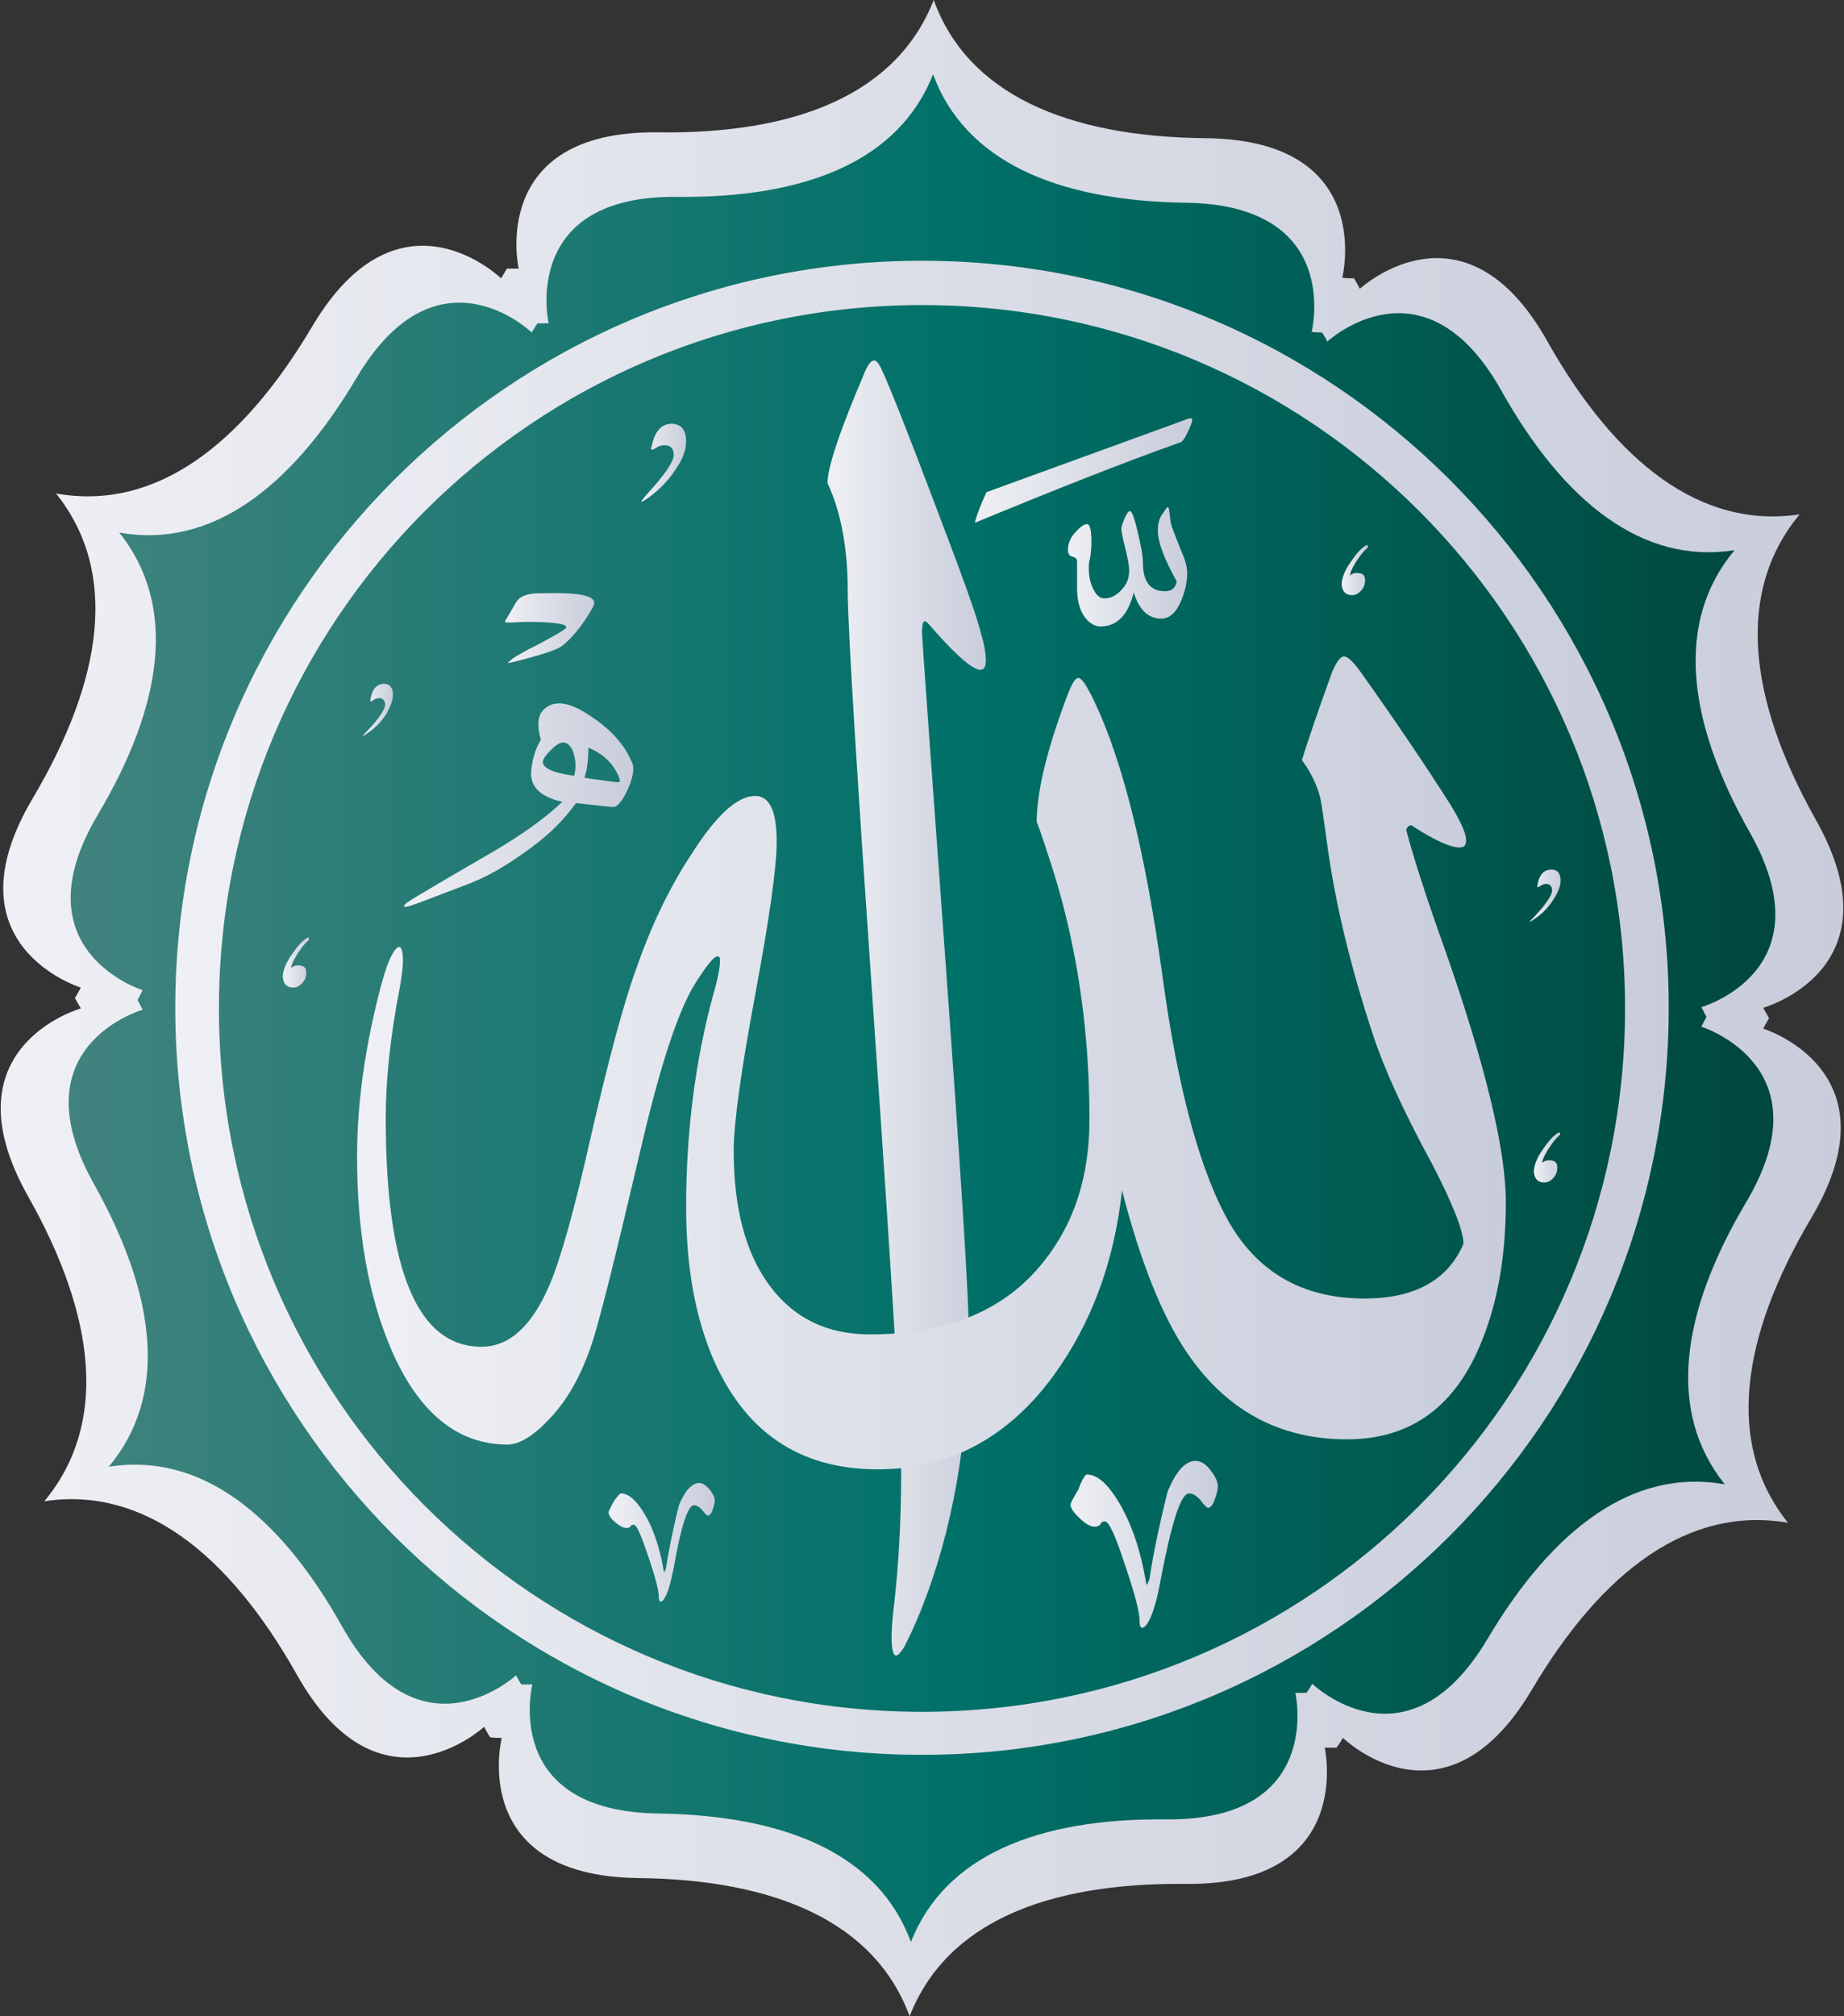 <?xml version="1.0" encoding="utf-8"?>
<!-- Generator: Adobe Illustrator 22.0.0, SVG Export Plug-In . SVG Version: 6.00 Build 0)  -->
<svg version="1.1" id="Layer_1" xmlns="http://www.w3.org/2000/svg" xmlns:xlink="http://www.w3.org/1999/xlink" x="0px" y="0px"
	 viewBox="0 0 283 309.3" enable-background="new 0 0 283 309.3" xml:space="preserve">
<rect x="0" y="0" width="283" height="309.3" fill="#333333" stroke="none"/>
<rect x="-19.5" y="-6.4" display="none" fill="#EDB841" width="322" height="322"/>
<g>
	<g>
		<g>
			<g>
				<linearGradient id="SVGID_1_" gradientUnits="userSpaceOnUse" x1="-9.094947e-13" y1="154.64" x2="283.002" y2="154.64">
					<stop  offset="0" style="stop-color:#EFF0F5"/>
					<stop  offset="0.5" style="stop-color:#DBDEE7"/>
					<stop  offset="1" style="stop-color:#C9CDDB"/>
				</linearGradient>
				<path fill="url(#SVGID_1_)" d="M207.8,42.7c0.3,0.5,0.6,1,0.9,1.6c0,0,16-14.8,28.8,8.1c10.5,18.6,23.6,28.8,38.7,26.5
					c-9.8,11.8-8,28.2,2.5,46.9c12.9,22.9-8.1,28.8-8.1,28.8c0.3,0.5,0.6,1.1,0.9,1.6c-0.3,0.5-0.6,1-0.9,1.6c0,0,20.8,6.4,7.4,29
					c-10.9,18.4-13.2,34.8-3.6,46.8c-15.1-2.6-28.4,7.2-39.3,25.6c-13.4,22.6-29,7.4-29,7.4c-0.3,0.5-0.6,1-1,1.5
					c-0.6,0-1.2,0-1.8,0c0,0,4.8,21.2-21.4,20.9c-21.4-0.2-36.7,6-42.3,20.3c-5.3-14.4-20.5-21-41.8-21.2
					C71.7,287.7,77,266.6,77,266.6c-0.6,0-1.2,0-1.8-0.1c-0.3-0.5-0.6-1-0.9-1.6c0,0-16,14.8-28.8-8.1
					c-10.5-18.6-23.6-28.8-38.7-26.5c9.8-11.8,8-28.2-2.5-46.8c-12.9-22.9,8.1-28.8,8.1-28.8c-0.3-0.5-0.6-1.1-0.9-1.6
					c0.3-0.5,0.6-1,0.9-1.6c0,0-20.8-6.4-7.4-29c10.9-18.4,13.2-34.8,3.6-46.8c15.1,2.7,28.4-7.2,39.3-25.6c13.4-22.6,29-7.4,29-7.4
					c0.3-0.5,0.6-1,0.9-1.5c0.6,0,1.2,0,1.8,0c0,0-4.8-21.2,21.4-20.9c21.4,0.3,36.7-6,42.3-20.3c5.2,14.4,20.4,21,41.8,21.2
					c26.2,0.3,20.9,21.4,20.9,21.4C206.6,42.7,207.2,42.7,207.8,42.7z"/>
				<linearGradient id="SVGID_2_" gradientUnits="userSpaceOnUse" x1="10.488" y1="154.625" x2="272.499" y2="154.625">
					<stop  offset="0" style="stop-color:#41837E"/>
					<stop  offset="0.517" style="stop-color:#007169"/>
					<stop  offset="1" style="stop-color:#00473D"/>
				</linearGradient>
				<path fill="url(#SVGID_2_)" d="M202.9,51c0.3,0.5,0.6,0.9,0.8,1.4c0,0,14.8-13.7,26.7,7.5c9.7,17.3,21.8,26.7,35.8,24.5
					c-9.1,10.9-7.4,26.1,2.4,43.4c11.9,21.2-7.5,26.7-7.5,26.7c0.3,0.5,0.5,1,0.8,1.5c-0.3,0.5-0.5,1-0.8,1.5c0,0,19.3,6,6.9,26.9
					c-10.1,17-12.2,32.2-3.3,43.3c-14-2.5-26.3,6.7-36.4,23.7c-12.4,20.9-26.9,6.9-26.9,6.9c-0.3,0.5-0.6,1-0.9,1.4
					c-0.6,0-1.1,0-1.7,0c0,0,4.5,19.6-19.8,19.4c-19.8-0.2-34,5.6-39.2,18.8c-4.9-13.3-18.9-19.4-38.7-19.7
					c-24.3-0.3-19.4-19.8-19.4-19.8c-0.6,0-1.1,0-1.7,0c-0.3-0.5-0.6-1-0.8-1.4c0,0-14.8,13.7-26.7-7.5
					c-9.7-17.3-21.8-26.7-35.8-24.5c9.1-10.9,7.4-26.1-2.3-43.4c-11.9-21.2,7.5-26.7,7.5-26.7c-0.3-0.5-0.5-1-0.8-1.5
					c0.3-0.5,0.5-1,0.8-1.5c0,0-19.3-6-6.9-26.9c10.1-17,12.2-32.2,3.3-43.3c14,2.5,26.3-6.7,36.4-23.7C67.1,37,81.6,51,81.6,51
					c0.3-0.5,0.6-1,0.9-1.4c0.5,0,1.1,0,1.7,0c0,0-4.5-19.7,19.8-19.4c19.8,0.2,34-5.6,39.2-18.8c4.9,13.3,18.9,19.4,38.7,19.7
					c24.3,0.3,19.4,19.8,19.4,19.8C201.8,51,202.4,51,202.9,51z"/>
				<linearGradient id="SVGID_3_" gradientUnits="userSpaceOnUse" x1="26.875" y1="154.63" x2="256.135" y2="154.63">
					<stop  offset="0" style="stop-color:#EFF0F5"/>
					<stop  offset="0.5" style="stop-color:#DBDEE7"/>
					<stop  offset="1" style="stop-color:#C9CDDB"/>
				</linearGradient>
				<path fill="url(#SVGID_3_)" d="M141.5,46.8c59.6,0,107.9,48.3,107.9,107.9s-48.3,107.9-107.9,107.9
					c-59.6,0-107.9-48.3-107.9-107.9C33.6,95.1,81.9,46.8,141.5,46.8 M141.5,40C78.3,40,26.9,91.4,26.9,154.6
					s51.4,114.6,114.6,114.6c63.2,0,114.6-51.4,114.6-114.6C256.1,91.4,204.7,40,141.5,40L141.5,40z"/>
			</g>
		</g>
		<g display="none">
			<path display="inline" fill="#EEA565" d="M93.2,126.3c0.6,0,1.1-0.1,1.6-0.3s0.9-0.6,1.1-1.2c0.1-0.4,0.2-0.7,0.3-1
				c0.1-0.3,0.1-0.6,0.2-0.9c0.4-0.3,0.8-0.6,1.1-0.9c0,0.1,0,0.1,0.1,0.1c0,0.1,0,0.1,0,0.2c-0.1,0.5-0.2,1-0.3,1.5
				c0.1,0.8,0.4,1.4,1,1.8c1-1.5,2.2-2.9,3.5-4.3c0.6-0.4,1.2-0.8,1.9-1.2c0.7-0.3,1.5-0.6,2.2-0.6c1.4,0.1,2.5,0.7,3.1,1.8
				c0.2,0.4,0.3,0.7,0.4,1c0.1,0.3,0.1,0.6,0.1,1.1c0,0.3,0,0.6-0.1,0.8s-0.2,0.5-0.3,0.9c-0.4,0.8-0.8,1.4-1.4,1.8
				s-1.3,0.9-2.2,1.2c-0.6,0.2-1.2,0.3-2,0.4c-0.8,0.1-1.5,0.1-2.3,0.1c-0.9,0-1.7-0.1-2.6-0.4c-0.8-0.3-1.6-0.7-2.2-1.4h-0.1
				c-0.9,1.1-2.3,1.7-4.1,1.6v0.1c-1.3-0.2-2.3-0.7-2.9-1.4c-0.6-0.8-1-1.9-1.1-3.3h-0.1c-0.4,1.3-1.3,2.3-2.5,3v0.1
				c0.6,0.2,1,0.4,1.2,0.8c0.3,0.3,0.4,0.8,0.4,1.5c0,0.3-0.1,0.7-0.3,1.2c-0.2,0.5-0.4,0.9-0.6,1.2c-3.1,2.3-6.5,3.9-10.1,4.8
				s-7.2,1.3-10.7,1.3c-2.8-0.1-5.3-0.5-7.3-1.2c-2-0.7-3.7-1.6-5.1-2.8c-1.4-1.2-2.3-2-2.8-2.6c-0.5-0.6-1-1.4-1.6-2.5
				c0-0.1,0-0.1,0.1-0.2c0-0.1,0-0.1,0.1,0V128c0.1,0.1,0.8,0.7,1.9,1.8c1.3,1.2,3.2,2.4,5.8,3.6c2.6,1.2,5.7,1.8,9.3,1.8
				c3.4,0.1,6.7-0.3,10.1-1.1c3.3-0.8,6.5-2.2,9.5-4.1c0.1-0.1,0.1-0.1,0.2-0.2c0.1-0.1,0.2-0.1,0.3-0.2c0.1-0.1,0.1-0.2,0-0.3
				c-0.3-0.6-0.9-0.9-1.8-1.1c-1-0.2-1.9-0.2-2.7-0.2c-0.3,0-0.4,0-0.6,0c0-0.1,0-0.1-0.1-0.1v-0.1c0.3-0.5,0.5-1,0.8-1.5
				c0-0.1,0-0.3,0.1-0.4c1.6-0.3,3.2-0.7,4.6-1.4c0.8-0.8,1.2-1.5,1.4-2.1s0.3-1.6,0.2-2.9c0-1-0.1-2.2-0.1-3.6s-0.2-2.6-0.2-3.7
				c0.4-0.6,0.9-1.2,1.4-1.6h0.1h0.1c0.2,3.7,0.3,7.4,0.4,11c0,1.4,0.3,2.6,1,3.8c0.6,0.5,1.3,0.8,2.3,0.9L93.2,126.3L93.2,126.3z
				 M94,131.2l1.3-2h0.2v0.1c0.2,3.5,0.3,7.3,0.3,11.4c0,1.3,0.9,1.9,2.6,1.9h1c0.6,0,1.4-0.1,2.4-0.4v-0.1c-1.3-0.8-2-1.8-2-3.2
				c0-0.7,0.3-1.4,0.8-2.1c0.9-1.5,2-2.3,3.3-2.3c1.6,0,2.8,0.9,3.7,2.7l-0.3,0.3c-0.8-0.7-1.7-1-2.9-1c-0.9,0-1.6,0.2-2.2,0.5
				c-0.6,0.3-0.8,0.6-0.8,0.9c0,0.8,0.5,1.6,1.4,2.4c0.8,0.6,1.4,0.9,2,0.9c0.9,0,2.5-0.3,4.6-1l0.1-0.1l0.1,0.1l-0.9,2
				c-1.4,0.5-2.5,0.9-3.5,1.1c-1.3,0.3-2.1,0.5-2.3,0.7c-1.7,0.6-3,0.9-3.9,0.9h-0.5c-1.9,0-3.1-0.6-3.6-1.7
				c-0.6,1.1-1.7,1.7-3.2,1.7h-0.3c-1.1,0-1.9-0.1-2.4-0.4c-0.6-0.3-1-0.7-1.3-1.2c-0.6,1.1-1.8,1.6-3.6,1.6H64.3h-0.5l-0.4-0.1
				c-0.4-0.1-0.7-0.2-0.9-0.3c-0.8-0.4-1.5-1.1-2.2-2.1l-1-1.4c-0.3-0.3-0.5-0.4-0.8-0.4c-1.5,0.1-2.8,1.5-3.9,4.3l-0.5,1.1
				c-0.6,1.4-1.3,2.2-2.1,2.2c-0.4,0-0.7-0.1-1-0.4c-1.4-0.9-2.1-3.1-2.1-6.6c0.1-1.9,0.4-2.9,0.8-3c-0.1,0.9-0.2,1.8-0.3,2.7
				c0,2.3,0.5,3.9,1.5,4.8c0.3,0.3,0.6,0.5,0.9,0.5h0.5c0.6-0.1,1.2-1,1.9-2.7c0.7-1.7,1.3-2.8,1.8-3.5c0.8-1.2,1.7-1.8,2.5-1.8
				c0.7,0,1.4,0.7,2.2,2.1c0.6,1.1,1.6,1.9,3,2.4l0.3,0.1h0.7h12.1H84c0.9,0,1.6-0.1,2.1-0.4s0.9-0.6,1.1-1.1l0.4-1.7l1.2-0.9
				l0.1,0.2c-0.3,0.9-0.4,1.5-0.4,1.8c0,1.4,0.9,2.1,2.8,2.1c0.9,0,1.7-0.2,2.3-0.6c0.5-0.3,0.8-0.9,0.8-1.9
				C94.3,138.7,94.2,135.7,94,131.2z M70.2,139.8v-0.3l1.5-1.5l0.1-0.1v0.9l0.1,3.1c0.1,1.3,0.1,2.6,0.2,4c0,2.1,0,4.4,0,6.9
				c0,0.4,0.2,0.8,0.5,1.2c0.3,0.4,1,0.7,1.9,0.7h12.3c1.5,0.1,2.7-0.5,3.5-1.6l0.9-1.2l1.2-0.5l0.1,0.1c-0.8,1.1-1.1,1.9-1.1,2.4
				c0.1,0.6,0.3,0.9,0.8,0.9c0.4,0,0.9-0.1,1.4-0.5c0.3-0.2,0.5-0.4,0.7-0.7c0.1-0.3,0.3-0.7,0.4-1.4c0.1-0.2,0.1-0.4,0.2-0.6
				l0.9-0.6H96c-0.2,0.7-0.3,1.3-0.3,1.7c0,0.6,0.2,1.1,0.6,1.4c0.4,0.3,0.8,0.5,1.1,0.5c0.3,0,0.5-0.1,0.7-0.2
				c0.2-0.1,0.3-0.3,0.3-0.6c0-0.6-0.2-1.5-0.5-2.6c0.4-0.6,0.9-1.1,1.5-1.5l0.1,0.1c0.2,1.3,0.3,2.2,0.3,2.8c0,0.4-0.1,0.8-0.2,1.2
				c-0.1,0.4-0.3,0.8-0.5,1c-0.3,0.6-0.7,1-1.1,1.4c-0.4,0.4-0.9,0.5-1.4,0.5c-0.7,0-1.3-0.5-2-1.4h-0.1c-0.4,0.4-0.9,0.8-1.3,1
				c-0.4,0.3-1,0.4-1.6,0.4c-0.9,0-1.4-0.5-1.5-1.4H90c-0.5,0.6-1.1,0.9-1.7,1.1c-0.6,0.2-1.2,0.3-1.8,0.3H73.2
				c-0.4,0-0.8-0.1-0.9-0.3c-0.5-0.4-0.9-0.9-1.1-1.5c-0.3,0.5-0.6,0.9-1.2,1.3c-0.5,0.4-1.2,0.5-2,0.5h-7c-0.5,0-0.9-0.1-1.3-0.4
				c-0.4-0.3-0.8-0.6-1.1-1.1h-0.1c-0.1,0.7-0.4,1.3-0.8,1.8s-0.8,0.8-1.4,0.8c-1.1,0-2.1-0.5-2.9-1.5c-0.8-1-1.2-2.2-1.3-3.7
				c-1.3,1.1-1.9,1.9-1.9,2.6s0.3,1.9,0.8,3.6c0.5,1.4,0.9,2.7,1.3,3.9c0.3,1.2,0.5,1.9,0.5,2.3c0,0.8-0.1,1.6-0.4,2.4h-0.2
				c-0.4-1.8-1.1-3.7-1.9-5.7c-0.3-1.1-0.6-2.1-0.9-3c-0.3-0.9-0.4-1.7-0.4-2.3c0-0.7,0.1-1.4,0.3-2c0.3-1.3,0.9-2.2,1.7-2.8
				c0.2-0.2,0.3-0.4,0.5-0.5c1.1-0.9,2-1.8,2.7-2.6h0.2c0.9,0.7,1.7,1.5,2.5,2.4c0.5,0.6,0.9,1.1,1.3,1.7c0.2,0.3,0.4,0.6,0.7,0.9
				c0.3,0.3,0.6,0.6,1.1,0.8s0.9,0.3,1.4,0.3H68c0.6,0,1.3-0.2,1.9-0.6c0.3-0.1,0.4-0.3,0.6-0.6c0.1-0.3,0.2-0.7,0.2-1.3
				c0-3.3-0.1-6.7-0.4-10.1V142L70.2,139.8z M54.9,137.2c-0.4-0.5-0.7-0.8-0.9-0.8c-0.2,0-0.3,0.2-0.4,0.6l0.1-0.1
				c0.1-0.2,0.1-0.3,0.2-0.2c-0.3,0.4-0.4,0.7-0.4,0.9c0,0.1,0,0.1,0.1,0.2c0.1,0,0.3,0,0.5,0.1c-0.3,0.6-0.8,1.1-1.3,1.5
				c-0.7,0.6-1.2,1-1.4,1.2l-0.8,0.6l0.4-0.1c0.2-0.1,0.5-0.3,0.9-0.7c1.1-0.8,1.9-1.5,2.3-2.4c0-0.1,0-0.1,0.1-0.1
				c0.2,0.1,0.3,0.1,0.5,0.1c0.1,0,0.2,0,0.3-0.1C55.1,137.7,55.1,137.4,54.9,137.2z M52.7,116.5c0.6-0.5,1-0.9,1.2-1.2
				c-0.1-0.1-0.2-0.2-0.4-0.3c-0.2-0.1-0.3-0.3-0.3-0.5c0-0.1,0.1-0.3,0.3-0.5c0.2-0.2,0.4-0.3,0.6-0.3c0.2,0,0.3,0.1,0.4,0.4
				c-0.1,0.2-0.2,0.5-0.3,0.8c0.3,0.2,0.3,0.4,0.3,0.6c0,0.1,0,0.3-0.1,0.4c-0.1-0.3-0.2-0.4-0.4-0.6c-0.2,0.4-0.5,0.8-1,1.3
				c-0.5,0.5-1.3,0.9-2.3,1.1C51.4,117.4,52.1,117,52.7,116.5z M53.5,130.6c-1.6-0.7-2.5-2.9-2.5-6.5v-0.7c0-0.8,0-1.3,0.1-1.4
				l0.1-0.1c0.1,0,0.2,0.2,0.2,0.6c0.1,2.8,0.5,4.6,1.1,5.4c0.4,0.6,0.9,0.9,1.6,0.9c0.7,0,1.2-0.8,1.5-2.4c0.1-0.3,0.2-0.7,0.3-1.2
				c0.5-3,1.2-5.2,2.2-6.6c0.4-0.6,0.8-0.8,1-0.8c0.1,0,0.1,0,0.2,0.1l0.2,0.1c0.1,0.3,0.1,0.5,0.1,0.8c0,0.5-0.1,1.1-0.2,1.8
				c-0.2,1.2-0.3,2.2-0.3,3.1c0,0.8,0.1,1.4,0.3,2.1c0.4,1.1,1.4,1.7,2.8,1.7c1.5,0,2.7-0.8,3.7-2.4l0.1-0.9c0-2.2-0.4-4.3-1.1-6.2
				l-0.1-0.5c-0.1-0.1-0.2-0.3-0.3-0.5c0.4-1.1,0.8-1.8,0.9-2.2c0.6,1,1.1,2.8,1.6,5.4c0.5,2.6,0.8,4.1,1,4.5c0.8,1.3,1.6,2,2.6,2
				c0.9,0,1.8-0.3,2.5-0.9c-0.1-0.3-0.5-1.4-1.4-3.1c-0.9-1.8-1.4-3.6-1.7-5.4l-0.4-0.5l1.2-2.2c0.1,0.3,0.4,0.8,0.9,1.7
				c0.5,0.9,0.9,1.5,1.2,2c0.1,0.3,0.2,0.5,0.2,0.6v0.1c-0.1,0-0.4-0.1-0.8-0.4c-0.3-0.2-0.5-0.3-0.6-0.3c0.4,1.5,0.9,2.7,1.3,3.6
				c0.4,0.9,0.7,1.8,0.7,2.8v0.3c0,0.8-0.3,1.6-0.8,2.6c-0.5,1-1.3,1.5-2.4,1.5c-2.1-0.1-3.4-1.4-4.1-3.9l-0.1-0.5
				c-0.3,1.5-0.6,2.5-0.8,3c-0.9,1.6-2.1,2.4-3.6,2.4s-2.6-0.7-3.4-2c-0.4-0.7-0.6-1.5-0.7-2.4l0.4-5c0-0.1,0-0.2,0-0.3
				c-0.6,0.6-1.1,2.1-1.5,4.7c-0.4,2.6-0.8,4.2-1.1,4.8c-0.4,0.5-0.8,0.8-1.2,0.8S53.8,130.7,53.5,130.6z M56.7,116.6
				c-0.4-0.5-0.7-0.8-0.9-0.8c-0.2,0-0.3,0.2-0.4,0.6h0.1c0.1-0.2,0.1-0.3,0.2-0.2c-0.3,0.3-0.4,0.6-0.4,0.8c0,0.1,0,0.1,0.1,0.2
				c0.1,0.1,0.3,0.1,0.5,0.2c-0.3,0.5-0.8,1-1.3,1.4c-0.7,0.6-1.2,1-1.4,1.2l-0.8,0.7l0.4-0.2c0.2-0.1,0.5-0.3,0.9-0.6
				c1.1-0.8,1.9-1.6,2.3-2.4l0.1-0.1c0.2,0.1,0.3,0.1,0.5,0.1c0.1,0,0.2,0,0.3-0.1C57,117.2,56.9,116.9,56.7,116.6z M54.4,154.9
				c0.2,0.2,0.4,0.4,0.8,0.5c0.3,0.2,0.7,0.2,1.2,0.2c0.3,0,0.5-0.1,0.8-0.2c0.3-0.1,0.4-0.3,0.4-0.5c0-0.3-0.2-0.7-0.7-1.2
				c-0.5-0.8-1.4-1.8-2.7-2.8c-0.1,0.1-0.2,0.1-0.3,0.2c-0.1,0.2-0.3,0.4-0.5,0.5s-0.3,0.4-0.3,0.6
				C53.1,153.3,53.5,154.2,54.4,154.9z M53.8,114.2c-0.2,0-0.3,0-0.4,0.1c0,0.2,0.2,0.4,0.6,0.6C54.1,114.4,54,114.2,53.8,114.2z
				 M58.3,193.4c0.7-0.7,1.1-1.6,1.1-2.8c0-1.3-0.7-2-2.1-2c-0.7,0-1.3,0.2-1.7,0.7c0-0.8,0.5-1.9,1.5-3.4s1.9-2.7,2.8-3.6
				c0.2-0.2,0.3-0.4,0.3-0.6c0-0.1-0.1-0.2-0.2-0.3l-0.3,0.2c-1.3,0.7-2.5,2.1-3.8,4.1c-1.6,2.3-2.3,4.2-2.3,5.8
				c0,1.9,0.8,2.8,2.4,2.8C56.8,194.5,57.6,194.2,58.3,193.4z M54.2,137.6c-0.4-0.1-0.6-0.2-0.6-0.3c0.1-0.2,0.3-0.3,0.4-0.3
				c0.1,0,0.2,0.1,0.2,0.3C54.2,137.3,54.2,137.4,54.2,137.6z M61.5,160.2c0.1-0.1,0.1-0.2,0.1-0.3c0.1-0.6,0-0.9-0.3-1h-0.1
				c-0.3-0.1-0.6,0-0.8,0.3V159h-0.1c-0.5,0.4-0.9,0.6-1.2,0.8c-0.4,0.1-0.9,0.2-1.7,0.2h-3.8v0.1c0.1,0,0.2,0,0.3,0.1l2,0.4
				c0.1,0,0.2,0,0.3,0c1.4-0.1,2.4-0.1,2.8-0.3c0.3-0.1,0.6-0.3,0.8-0.5c0.1-0.2,0.2-0.3,0.3-0.3c0.2,0.5,0.5,0.9,0.9,1.1h0.1
				C61.3,160.4,61.5,160.3,61.5,160.2z M54.9,137.7c-0.1,0.1-0.3,0-0.6-0.1c0-0.1,0-0.2,0.1-0.3v-0.1
				C54.6,137.4,54.7,137.5,54.9,137.7z M62.4,145.6c-2.9,0.4-5.2,0.9-7,1.2l-0.4,0.9c0.4-0.1,1-0.3,1.6-0.4c1.4-0.3,3.2-0.6,5.3-0.9
				L62.4,145.6z M55.1,166c0-0.3,0.2-0.9,0.5-1.8l0.2-0.2V164c0.1-0.1,0.1-0.1,0.1,0s0,0.1,0,0.2s-0.1,0.3-0.2,0.6
				c-0.1,0.4-0.2,0.6-0.2,0.8c0,0.4,0.1,0.7,0.3,0.7c0.1,0,0.2-0.1,0.3-0.3v-0.2c0-0.1,0,0,0,0.2c0,0.3,0,0.4,0,0.6
				c-0.1,0.2-0.3,0.3-0.4,0.4h-0.1C55.2,166.9,55.1,166.6,55.1,166z M56.1,117c-0.4-0.1-0.6-0.2-0.6-0.3c0.1-0.2,0.3-0.3,0.4-0.3
				c0.1,0,0.2,0.1,0.2,0.3C56.1,116.8,56.1,116.8,56.1,117z M56.7,117.1c-0.1,0.1-0.3,0-0.6-0.1c0-0.1,0-0.2,0-0.3v-0.1
				C56.4,116.8,56.6,116.9,56.7,117.1z M57.6,113.5c0-0.4,0.2-1.3,0.7-2.4l0.1-0.3l0.1-0.2c0.1,0,0.1,0,0.1,0.1s0,0.1,0,0.2
				c0,0.1-0.1,0.3-0.3,0.8s-0.3,0.9-0.3,1.1c0,0.6,0.1,0.8,0.4,0.8c0.1,0,0.3-0.1,0.4-0.4l0.1-0.3c0-0.1,0,0,0,0.3
				c0,0.3,0,0.6-0.1,0.8c-0.1,0.3-0.3,0.4-0.5,0.5C57.8,114.6,57.6,114.2,57.6,113.5z M70.9,165.1c5,0.5,9.5,0.7,13.5,0.7h0.4
				c2.9,0.1,5.9-0.1,9.2-0.4c3.3-0.3,6.3-1.1,9.1-2.4c1.3-0.6,2.5-1.4,3.5-2.4c0.3-0.3,0.6-0.7,1-1.4c0.3-0.7,0.6-1.5,0.7-2.5
				c-0.7,0.1-1.4,0.2-2.1,0.2c-0.6,0-1.1-0.1-1.7-0.1c-0.5-0.1-1-0.3-1.5-0.5c-0.6-0.4-0.9-0.8-1.1-1.3c-0.2-0.5-0.2-1-0.2-1.6
				c0-0.3,0.1-0.6,0.2-0.9c0.1-0.4,0.3-0.7,0.5-0.9c0-0.1,0-0.1,0-0.2c0.4-0.5,0.8-0.9,1.2-1.4s1-0.6,1.7-0.6
				c0.9,0.1,1.6,0.5,2.1,1.1c0.5,0.6,1,1.4,1.4,2.3c0.2,0.4,0.4,1.1,0.6,1.9s0.3,1.6,0.3,2.3c0,0.8-0.1,1.6-0.3,2.5
				s-0.6,1.6-1.1,2.4c-1.8,2.2-3.9,3.7-6.5,4.6c-2.6,0.9-5.2,1.4-7.7,1.6c-2.5,0.3-5.2,0.4-8,0.3h-2.3c-3.5,0.1-7.1-0.1-10.6-0.5
				s-7-1.1-10.2-2.3l-0.2-0.1c-1.5-0.6-2.9-1.4-4.2-2.4c-0.1-0.1-0.1-0.1-0.1-0.2s0.1-0.1,0.2,0C61.8,163.8,65.9,164.6,70.9,165.1z
				 M60.5,159.2c0.2,0,0.3,0.1,0.5,0.2c0.1,0.1,0.1,0.3,0.2,0.7C60.8,159.7,60.6,159.4,60.5,159.2z M66.7,109
				c-2,0.3-3.6,0.6-4.8,0.9l-0.3,0.8c0.3-0.1,0.7-0.2,1-0.3c1-0.3,2.2-0.5,3.7-0.8L66.7,109z M63.1,105.9c1.8-2,2.7-3.3,2.7-3.9
				c0-0.7-0.3-1-0.8-1c-0.4,0-0.7,0.1-0.9,0.2c-0.2,0.2-0.4,0.3-0.4,0.3l-0.1-0.1l0.1-0.6c0.3-1.4,1-2.1,2.1-2.1
				c0.9,0,1.4,0.6,1.4,1.7c0,0.9-0.4,1.9-1.1,3s-1.6,2-2.8,2.8c-0.4,0.3-0.7,0.5-0.8,0.5C62.6,106.6,62.8,106.3,63.1,105.9z
				 M63.3,114.2c-0.1-0.2-0.2-0.5-0.3-1.1c-0.1-0.6-0.1-0.9-0.2-1.1l0.2-0.8c0.2,0,0.3,0.4,0.3,1.3s0.2,1.3,0.7,1.3
				c0.3-0.1,0.6-0.2,0.7-0.4l0.1-0.5c0-0.5-0.2-1-0.5-1.6l0.4-0.8c0,0.1,0.1,0.4,0.3,1c0.2,0.6,0.3,1,0.4,1c0.3,0.4,0.5,0.6,0.8,0.6
				s0.4-0.1,0.5-0.2c-0.1-0.2-0.2-0.4-0.3-0.8c-0.2-0.3-0.3-0.7-0.3-1l0.3-0.8v0.1c0,0.1,0,0.2,0.1,0.4c0,0.2,0.2,0.6,0.4,1.1
				c0.1,0.3,0.2,0.6,0.2,1c0,0.6-0.3,0.9-0.8,0.9c-0.4-0.1-0.8-0.4-0.9-0.9l-0.2,0.7c-0.1,0.3-0.3,0.5-0.6,0.7
				c-0.1,0.1-0.3,0.1-0.6,0.1C63.6,114.4,63.4,114.4,63.3,114.2z M65.2,150.6c0-0.4,0.2-1.3,0.7-2.5l0.2-0.3l0.1-0.2
				c0.1-0.1,0.1-0.1,0.1,0.1s0,0.2,0,0.2s-0.1,0.4-0.3,0.9s-0.3,0.9-0.3,1.2c0,0.6,0.1,0.9,0.4,0.9c0.1,0,0.3-0.1,0.4-0.4l0.1-0.3
				c0-0.1,0,0,0,0.3c0,0.3,0,0.6-0.1,0.9c-0.1,0.3-0.3,0.4-0.5,0.5h-0.1C65.4,151.8,65.2,151.4,65.2,150.6z M66.1,132.3
				c0-0.4,0.2-1.3,0.7-2.4l0.2-0.4l0.1-0.2c0.1-0.1,0.1-0.1,0.1,0.1c0,0.1,0,0.2,0,0.2s-0.1,0.4-0.3,0.9s-0.3,0.9-0.3,1.2
				c0,0.6,0.1,0.9,0.4,0.9c0.1-0.1,0.3-0.2,0.4-0.5l0.1-0.3c0-0.1,0,0,0,0.3c0,0.3,0,0.6-0.1,0.9c-0.1,0.3-0.3,0.4-0.5,0.5h-0.1
				C66.3,133.4,66.1,133,66.1,132.3z M168.9,216.7c-8.3-2.8-15-6.6-19.9-11.5c-4.6-4.6-8-10.3-10.3-16.8c-1.3-3.9-2.9-10.5-4.6-19.7
				c0,5.4-0.7,9.1-2.1,11.3c-6.1,9-14,17.1-23.7,24.4C98,212,89.2,215.8,82,215.8c-4.3,0-7.5-1.8-9.8-5.4c-1.9-3-2.8-6.7-2.8-11
				c0-8.6,1.8-17.4,5.4-26.4c0.8-1.9,1.4-2.8,1.7-2.8c0.2,0.1,0.3,0.3,0.3,0.6c0,0.6-0.2,1.6-0.5,2.9c-2.6,8.8-3.8,15.4-3.8,19.7
				c0,3.3,1.1,5.9,3.2,7.7c1.8,1.6,4.2,2.4,7.1,2.4c7.8,0,17.8-4.9,30.2-14.8c11.5-9.2,17.9-16.4,19-21.6
				c-0.8-7.1-3.8-17.7-8.8-31.8c-4.8-13.2-7.3-19.7-7.4-19.7c0-2.5,0.7-5.9,2-10.3c0.1-0.4,0.3-0.6,0.6-0.6s0.6,0.2,0.9,0.6
				c1.7,1.9,4,6,7,12.2c3.7,7.8,6.4,15.5,8.2,23.3c1.6,9,3.3,17.9,5.1,26.9c3.7,17.6,11.5,28.7,23.4,33.4c0-9.3,2.4-15.4,7.2-18.3
				c4.1-2.5,11.3-5.7,21.4-9.7h-46.1c-1.3,0-2-0.1-2.4-0.3c-0.3-0.2-0.5-0.6-0.5-1.2l0.1-1c0.5-5.3,2.1-9.6,4.8-13
				c7.8-9.8,20.5-19,38.1-27.7l-3.2-6.3c-0.6-1.3-0.9-3-0.9-5.1c0-3.2,0.8-5.9,2.4-8c1.9-2.7,4.7-4,8.6-4c2.9,0,7.2,1.9,12.7,5.6
				c5.8,3.9,8.7,7.2,8.7,9.9c-0.8,3.5-1.9,6.8-3.1,9.9c-4.7,1.4-10.4,3.1-17,5.2l0.1,2.1c0,2.5-0.4,3.8-1.2,3.8
				c-0.8,0-1.5-1.4-2.4-4.3c-5.1,1.9-11.5,5.4-19.4,10.3c-7.5,4.6-12.9,8.7-16.3,12.3c4.4,0.3,10.8,0.5,19.2,0.5
				c10.1,0,22.8-0.3,38.1-0.8c14-0.4,20.9-0.7,20.9-0.8c0.9,0,1.4,0.2,1.4,0.5c0,0.3-1.1,3.3-3.3,9c-0.4,0.9-1,1.6-2,1.9
				c-41.6,13.2-62.4,21.4-62.4,24.4c0,2.6,6.4,6.7,19.1,12.4c0.6,0.3,0.9,0.9,0.9,1.7l-0.9,8.4c-0.1,0.9-0.7,1.3-1.7,1.3
				C179.9,219.6,174.9,218.7,168.9,216.7z M70.3,111.1c0-0.4,0.2-1,0.6-2l0.1-0.3l0.1-0.1c0.1-0.1,0.1-0.1,0.1,0c0,0.1,0,0.1,0,0.2
				c0,0.1-0.1,0.3-0.2,0.7c-0.2,0.4-0.2,0.7-0.2,0.9c0,0.4,0.1,0.7,0.3,0.8c0.1-0.1,0.2-0.2,0.3-0.4l0.1-0.3v0.3
				c0,0.3,0,0.5-0.1,0.7c-0.1,0.3-0.2,0.4-0.3,0.4h-0.1C70.5,112,70.3,111.7,70.3,111.1z M70.8,161.6c0-0.4,0.3-1.3,0.8-2.5l0.1-0.4
				l0.1-0.1c0.1-0.1,0.1-0.1,0.1,0s0,0.1,0,0.2s-0.1,0.4-0.3,0.9s-0.3,0.9-0.3,1.2c0,0.6,0.1,0.9,0.4,0.9c0.2,0,0.3-0.1,0.4-0.4
				l0.1-0.3c0.1-0.1,0.1,0,0.1,0.3c-0.1,0.3-0.1,0.6-0.2,0.9c-0.1,0.3-0.3,0.4-0.5,0.5C71.1,162.8,70.8,162.4,70.8,161.6z
				 M77.1,131.5c-0.1-0.1-0.1-0.2-0.1-0.3l0.1-1.7c0-3.1-0.7-9.5-2.2-19.2l-0.3-0.4l1.1-1.7l0.7,1.3c1.1,2,1.6,3.1,1.7,3.4l-0.1,0.2
				c-0.2-0.1-0.6-0.4-1.2-1h-0.2l-0.1,0.1c1.3,7.5,1.9,12.4,1.9,14.8c-0.1,1.1-0.4,2.4-0.9,3.9c-0.1,0.3-0.2,0.4-0.3,0.5L77.1,131.5
				L77.1,131.5z M77.3,150.3c0-0.5,0.3-1.4,0.8-2.5l0.2-0.4v-0.1c0.1-0.1,0.1-0.1,0.1,0s0,0.1,0,0.2c0,0.1-0.1,0.4-0.3,0.9
				s-0.3,0.9-0.3,1.1c0,0.6,0.2,0.9,0.5,0.9c0.1-0.1,0.2-0.2,0.3-0.5l0.1-0.3c0.1-0.1,0.1,0,0.1,0.3c-0.1,0.4-0.1,0.7-0.2,0.9
				c-0.1,0.3-0.3,0.4-0.4,0.5h-0.1C77.6,151.4,77.3,151,77.3,150.3z M77.9,97.9c0.1-0.1,0.6-0.4,1.4-1c0.8-0.6,3.1-1.9,7-3.9
				c4.4-2.4,6.7-3.8,6.7-4.1c0-0.9-3.3-1.3-9.9-1.3l-4.5,0.2c-0.8,0-1.1-0.1-1.1-0.3c0-0.2,0.9-1.8,2.8-5c0.7-1.1,1.9-1.8,3.8-2.2
				c0.6-0.1,2.1-0.2,4.5-0.2c7.6,0,11.4,0.9,11.4,2.6c0,0.8-0.9,2.4-2.7,4.9c-2,2.8-3.9,4.9-5.7,6.2c-1.2,0.8-5.1,2.1-11.8,3.8
				L78.1,98C78,98,77.9,97.9,77.9,97.9z M90,160.1c0.1-0.3,0.2-0.6,0.1-0.9l-0.6,0.9c0.1,0.1,0.1,0.2,0.1,0.4c-0.3,0-0.4,0-0.6,0
				c-0.4,0-0.6-0.2-0.6-0.7c0.1-0.1,0.1-0.2,0.2-0.3c-0.1,0-0.3,0.1-0.6,0.3c-0.4,0.3-0.8,0.5-0.9,0.6s-0.4,0-0.8-0.3
				c-0.3-0.3-0.9-0.2-1.7,0.4c-0.6,0.5-1.3,0.9-1.9,1.2c-0.9,0.6-2.2,1-3.9,1.3c1.8,0.1,3.5-0.5,5-1.6c0.6-0.5,1.2-0.7,1.6-0.7
				c0.2,0,0.3,0.1,0.5,0.2c0.3,0.2,0.5,0.3,0.7,0.3s0.5-0.2,0.8-0.5l0.4-0.5c-0.1,0.6,0.1,1,0.6,1C89.1,161.4,89.6,161,90,160.1z
				 M80.8,139.3c0-0.4,0.3-1.3,0.8-2.5l0.1-0.4l0.1-0.1c0.1-0.1,0.1-0.1,0.1,0s0,0.1,0,0.2s-0.1,0.4-0.3,0.9s-0.3,0.9-0.3,1.2
				c0,0.6,0.1,0.9,0.4,0.9c0.1,0,0.3-0.1,0.4-0.4l0.1-0.3c0-0.1,0,0,0,0.3c0,0.3,0,0.6-0.1,0.9c-0.1,0.3-0.3,0.4-0.5,0.5
				C81.1,140.5,80.8,140.1,80.8,139.3z M81.5,114.3c0-0.7,0.3-1.9,1-3.7l0.2-0.5l0.1-0.2c0.1-0.1,0.1-0.1,0.1,0c0,0.1,0,0.3,0,0.4
				s-0.2,0.5-0.4,1.2s-0.4,1.3-0.4,1.7c0,0.8,0.2,1.3,0.6,1.3c0.2-0.1,0.3-0.3,0.5-0.7l0.1-0.4c0.1-0.1,0.1,0.1,0.1,0.4
				c-0.1,0.5-0.1,0.9-0.2,1.2c-0.2,0.4-0.4,0.6-0.6,0.8h-0.1C81.8,115.9,81.5,115.4,81.5,114.3z M82.5,121.6c0-0.5,0.3-1.3,0.8-2.5
				l0.1-0.4l0.1-0.1c0.1-0.1,0.1-0.1,0.1,0s0,0.1,0,0.2s-0.1,0.4-0.3,0.9s-0.3,0.9-0.3,1.1c0,0.6,0.1,0.9,0.4,0.9
				c0.2-0.1,0.3-0.2,0.4-0.5l0.1-0.3c0.1,0,0.1,0.1,0.1,0.3c-0.1,0.4-0.1,0.7-0.2,0.9c-0.1,0.3-0.3,0.4-0.5,0.5
				C82.8,122.6,82.5,122.3,82.5,121.6z M83.3,147.1c0.4-0.6,0.9-1.1,1.3-1.5c0.6,0.5,1.2,1.1,1.8,1.7c-0.4,0.6-0.8,1.1-1.2,1.4
				C84.5,148.1,83.9,147.6,83.3,147.1z M92,191c0-0.8-0.4-2.2-1.3-4.2c-0.8-2.1-1.4-3.1-1.7-3.1c-0.3,0-0.4,0.1-0.5,0.2
				s-0.3,0.2-0.7,0.2c-0.3,0-0.8-0.3-1.4-0.9c-0.6-0.6-0.9-1-0.9-1.3c0-0.2,0.3-0.7,0.8-1.6c0.5-0.9,0.8-1.3,0.9-1.3
				c1.3,0,2.4,0.7,3.3,2.2c1,1.5,1.6,3.4,2,5.7c0.1,0.3,0.1,0.4,0.1,0.5h0.1c0.1,0,0.1-0.1,0.2-0.4V187c0.2-1.4,0.7-3.5,1.4-6.3
				c0.9-1.9,1.8-2.9,2.7-2.9c0.5,0,1,0.3,1.5,0.9c0.5,0.6,0.7,1.1,0.7,1.5c0,0.3-0.1,0.7-0.2,1.3c-0.2,0.5-0.4,0.8-0.6,0.8
				c-0.1,0-0.4-0.2-0.8-0.7c-0.4-0.5-0.8-0.7-1.1-0.7c-0.9,0-1.7,2.1-2.4,6.2c-0.3,1.8-0.7,3-1.1,3.8c-0.3,0.5-0.5,0.8-0.7,0.8
				S92,191.4,92,191z M86.4,146.8c0.4-0.6,0.9-1.1,1.3-1.5c0.6,0.5,1.2,1.1,1.8,1.8c-0.4,0.6-0.8,1.1-1.2,1.5
				C87.7,147.9,87,147.3,86.4,146.8z M87.8,133.3c1,0.4,1.5,1,1.6,1.7c0,0.6-0.1,0.9-0.4,1.1c-0.5,0.4-1,0.6-1.5,0.4
				c-0.6-0.2-0.8-0.7-0.7-1.4c0.2-0.8,0.6-1.6,1.2-2.4c0.1-0.1,0.1-0.2,0.1-0.1v0.2L87.8,133.3z M87.2,134.9c-0.1,0.4,0,0.6,0.3,0.7
				c0.4,0.1,0.9,0.1,1.4-0.2c-0.2-0.4-0.7-0.8-1.5-1.1C87.3,134.6,87.2,134.9,87.2,134.9z M95.3,109.3c-2,0.4-3.6,0.7-4.8,1
				l-0.3,0.8c0.3-0.1,0.7-0.2,1.1-0.3c0.9-0.3,2.1-0.5,3.6-0.8L95.3,109.3z M91.9,114.6c-0.1-0.2-0.2-0.5-0.2-1.1s-0.1-1-0.2-1.1
				l0.2-0.9c0.2,0.1,0.3,0.5,0.3,1.4c0,0.8,0.3,1.3,0.7,1.4c0.3-0.1,0.5-0.2,0.8-0.5v-0.4c0-0.5-0.2-1-0.5-1.6l0.4-0.8
				c0.1,0.1,0.2,0.4,0.3,1.1s0.3,1,0.3,1.1c0.3,0.4,0.5,0.6,0.8,0.6s0.4-0.1,0.5-0.2c-0.1-0.2-0.2-0.5-0.3-0.8s-0.3-0.7-0.3-0.9
				c0.2-0.6,0.3-0.9,0.4-0.9v0.1c0,0.1,0,0.2,0,0.5s0.1,0.6,0.4,1c0.1,0.3,0.2,0.7,0.2,1.1c0,0.6-0.3,0.9-0.8,0.9
				c-0.4-0.1-0.8-0.4-1-0.9l-0.2,0.7c-0.1,0.3-0.3,0.5-0.6,0.7c-0.1,0.1-0.3,0.1-0.6,0.1C92.2,114.8,92,114.7,91.9,114.6z
				 M99.6,146.5c-2.9,0.4-5.2,0.9-7.1,1.2l-0.3,0.9c0.4-0.1,0.9-0.3,1.5-0.4c1.4-0.3,3.2-0.6,5.4-0.9L99.6,146.5z M92.3,237
				c0-0.1,0.5-0.7,1.4-1.8c4.6-5,6.9-8.3,6.9-10s-0.7-2.4-2.2-2.4c-0.8,0-1.5,0.2-2.1,0.6c-0.6,0.4-1,0.6-1.1,0.7l-0.3-0.2l0.3-1.3
				c0.8-3.4,2.5-5.2,5.2-5.2c2.3,0,3.4,1.4,3.4,4.3c0,2.1-0.9,4.5-2.6,7.2s-4,5.1-6.8,7.1C93.2,236.7,92.6,237.1,92.3,237
				C92.3,237.1,92.3,237.1,92.3,237z M105.9,115.7c-5,1.1-9.1,1.9-12.2,2.6l-0.5,0.9c0.8-0.3,1.7-0.5,2.7-0.8c2.4-0.6,5.5-1.2,9.2-2
				L105.9,115.7z M95.7,161.4c0-0.4,0.3-1.3,0.8-2.5l0.1-0.4l0.1-0.1c0.1-0.1,0.1-0.1,0.1,0s0,0.1,0,0.2c0,0.1-0.1,0.4-0.3,0.9
				s-0.3,0.9-0.3,1.2c0,0.6,0.1,0.9,0.4,0.9c0.2,0,0.3-0.1,0.4-0.4L97,161c0.1-0.1,0.1,0,0.1,0.3c-0.1,0.3-0.1,0.6-0.2,0.9
				c-0.1,0.3-0.3,0.4-0.5,0.5C95.9,162.6,95.7,162.2,95.7,161.4z M99,99.2c42.6-15.9,64.1-23.8,64.3-23.8c0.1,0,0.2,0.1,0.2,0.3
				s-0.1,0.4-0.2,0.8c-0.8,1.8-1.3,2.9-1.6,3.2c-0.4,0.3-10.5,4.2-30.5,11.7c-20.4,7.7-31.8,12.2-34.2,13.5
				C97.3,103.2,98,101.3,99,99.2z M106.5,130.4c-2.9,0.4-5.2,0.8-7.1,1.1l-0.3,0.9c0.4-0.1,0.9-0.2,1.5-0.3c1.4-0.3,3.2-0.6,5.3-0.9
				L106.5,130.4z M104.7,125.9c0.8-0.2,1.6-0.4,2.1-0.6c0.3-0.2,0.6-0.4,0.9-0.6c0.3-0.2,0.4-0.4,0.4-0.8c-0.1-0.8-0.4-1.4-0.8-1.8
				c-0.4-0.5-1.1-0.7-2.1-0.7c-1.2,0.1-2.3,0.6-3.3,1.5c-1,0.9-1.9,1.8-2.6,2.8c0.9,0.3,1.9,0.4,3,0.4l0.1,0.1
				C103.1,126.3,103.9,126.2,104.7,125.9z M100.1,113c0-0.5,0.2-1.3,0.7-2.4l0.2-0.4v-0.1c0.1-0.1,0.1-0.1,0.1,0s0,0.1,0,0.2
				c0,0.1-0.1,0.4-0.3,0.8s-0.3,0.8-0.3,1.1c0,0.6,0.2,0.9,0.5,0.9c0.1-0.1,0.2-0.2,0.3-0.4l0.1-0.4v0.4c0,0.3,0,0.6-0.1,0.8
				c-0.1,0.3-0.3,0.4-0.4,0.5h-0.1C100.3,114.1,100.1,113.7,100.1,113z M103.5,151.9c-0.4,0.3-0.6,0.7-0.6,1.3
				c0,0.4,0.2,0.7,0.6,0.9c0.4,0.2,0.9,0.4,1.4,0.5c0.5,0.1,1,0.1,1.4,0.1c0.1-0.1,0.3-0.1,0.5-0.1s0.4,0,0.6,0s0.4,0,0.4-0.1
				c-0.1-0.7-0.4-1.4-0.9-2c-0.5-0.6-1.1-1-1.9-1C104.4,151.6,103.9,151.7,103.5,151.9z M106.9,146.9c0-0.4,0.2-1.3,0.7-2.4l0.2-0.4
				l0.1-0.2c0.1-0.1,0.1-0.1,0.1,0.1s0,0.2,0,0.2s-0.1,0.4-0.3,0.9s-0.3,0.9-0.3,1.2c0,0.6,0.1,0.9,0.4,0.9c0.1-0.1,0.3-0.2,0.4-0.5
				l0.1-0.3c0-0.1,0,0,0,0.3c0,0.3,0,0.6-0.1,0.9c-0.1,0.3-0.3,0.4-0.5,0.5h-0.1C107.1,148,106.9,147.6,106.9,146.9z M115.5,78.1
				c0.4-0.4,0.7-1,0.7-1.7c0-0.8-0.4-1.1-1.2-1.1c-0.4,0-0.8,0.1-1,0.4c0-0.4,0.3-1.1,0.9-2c0.6-0.9,1.2-1.6,1.7-2.1l0.1-0.3
				c0-0.1,0-0.2-0.1-0.2h-0.2c-0.7,0.4-1.5,1.3-2.4,2.6c-0.9,1.3-1.3,2.4-1.3,3.4c0,1.1,0.5,1.7,1.5,1.7
				C114.6,78.8,115.1,78.6,115.5,78.1z M126,228.6c0-1.4-0.8-4-2.4-7.9s-2.7-5.9-3.3-5.9c-0.5,0-0.8,0.1-0.9,0.4s-0.5,0.4-1.1,0.4
				c-0.7,0-1.6-0.5-2.7-1.6c-1.1-1-1.7-1.9-1.7-2.5c0-0.3,0.5-1.2,1.4-2.8c0.9-1.6,1.5-2.4,1.8-2.4c2.3,0,4.3,1.4,6.2,4.1
				s3.1,6.3,3.8,10.8l0.3,0.9l0.4-0.9c0.4-2.6,1.3-6.6,2.7-11.9c1.6-3.7,3.3-5.6,5.1-5.6c0.9,0,1.9,0.6,2.8,1.8
				c0.9,1.2,1.4,2.1,1.4,2.8c0,0.5-0.2,1.2-0.5,2.1c-0.4,1.2-0.8,1.8-1.3,1.8c-0.2,0-0.6-0.4-1.3-1.4s-1.4-1.4-2.2-1.4
				c-1.6,0-3.2,3.9-4.6,11.7c-0.6,3.4-1.2,5.8-2,7.1c-0.6,0.9-1,1.4-1.4,1.4C126.2,229.8,126,229.4,126,228.6z M117.1,171.3
				c0.4-0.4,0.6-0.9,0.6-1.5c-0.1-0.7-0.5-1-1.2-1c-0.3,0-0.6,0.1-0.9,0.4c0-0.4,0.3-1.1,0.8-1.9c0.5-0.8,1.1-1.4,1.6-1.9
				c0.1-0.1,0.1-0.2,0.1-0.3l-0.1-0.2c-0.5,0-1.3,0.8-2.3,2.4c-0.8,1.2-1.2,2.2-1.2,3.1c0,1,0.4,1.5,1.3,1.5
				C116.2,171.9,116.6,171.7,117.1,171.3z M125.4,248.2c0.4-0.4,0.7-1,0.7-1.7c0-0.8-0.4-1.1-1.2-1.1c-0.4,0-0.7,0.1-1,0.4
				c0-0.4,0.3-1.1,0.9-2c0.6-0.9,1.2-1.6,1.7-2.1l0.1-0.4v-0.2l-0.2,0.1c-0.8,0.4-1.6,1.3-2.4,2.6c-0.9,1.3-1.3,2.4-1.3,3.4
				c0,1.1,0.5,1.7,1.5,1.7C124.5,248.9,124.9,248.7,125.4,248.2z M130.8,103.3c11.5-4.1,23.6-8.6,36.4-13.3c0.4-0.2,0.8-0.3,1-0.3
				c0.2,0,0.3,0.1,0.3,0.4l-0.2,0.8c-0.8,1.8-1.4,2.9-1.9,3.3c-10.7,3.8-23.3,8.7-37.7,14.7C129.2,107.2,129.9,105.3,130.8,103.3z
				 M134.1,76.6c0-0.2,0.4-0.7,1.2-1.5c3.8-4.2,5.7-7,5.7-8.4s-0.6-2.1-1.9-2.1c-0.7,0-1.3,0.2-1.7,0.5s-0.8,0.5-0.9,0.5l-0.2-0.1
				l0.2-1.1c0.6-2.9,2.1-4.3,4.3-4.3c1.9,0,2.8,1.2,2.8,3.6c0,1.8-0.7,3.8-2.2,6.1c-1.5,2.3-3.4,4.3-5.7,5.9
				C134.9,76.3,134.3,76.6,134.1,76.6C134.2,76.6,134.1,76.6,134.1,76.6z M144.1,133c-0.9-1.2-1.3-2.9-1.3-5v-5.1
				c0-0.4-0.3-0.7-0.9-0.9c-0.6-0.2-0.9-0.6-0.9-1.3c0-1.1,0.4-2.2,1.4-3.2c0.9-1,1.6-1.5,2-1.5c0.6,0,0.9,1.1,0.9,3.4
				c0,1.1-0.1,2.1-0.3,2.9c-0.2,0.8-0.3,1.5-0.3,2c0,1.2,0.3,2.4,0.8,3.6s1.2,1.8,2.1,1.8c1.1,0,2.2-0.5,3.1-1.5
				c0.9-1,1.4-2.2,1.4-3.6c0-0.8-0.2-2.1-0.7-3.9c-0.4-1.9-0.7-3.1-0.7-3.6c0-0.4,0.2-1,0.6-1.9s0.7-1.3,0.9-1.3
				c0.4,0,0.9,1.3,1.5,3.8s0.9,4.4,0.9,5.6c0,3.4,1.4,5.2,4,5.2c1.1,0,1.9-0.6,2.2-1.7c-2.3-4.1-3.5-7.2-3.5-9.3
				c0-1.3,0.3-2.3,0.9-3.3c0.4-0.6,0.7-1,0.9-1c0.2,0,0.3,0.4,0.4,1.2c0.1,1.2,0.3,2.2,0.6,2.9l1.7,4.2c0.6,1.6,0.9,2.9,0.9,3.8
				c0,1.6-0.4,3.2-1,5c-0.9,2.2-2.2,3.3-3.7,3.3c-2.3,0-4-1.6-5-4.8c-1.1,4.1-3.1,6.2-6.1,6.2C145.9,134.8,145,134.2,144.1,133z
				 M153.5,242.4c0-5.4,1.6-11.2,4.7-17.2c0.8-1.5,1.3-2.3,1.4-2.3c0.1,0,0.1,0,0.1,0.1c0,0.3-0.2,1.1-0.7,2.4
				c-2.1,6.3-3.1,10.6-3.1,13.2c0,3.4,0.9,5.2,2.7,5.2c1.1,0,2.3-1.3,3.7-3.9c0.2-0.4,0.3-0.6,0.5-0.6c0.1,0,0.1,0,0.1,0.1
				c0,0.1,0.1,0.1,0.1,0.3l-0.1,0.4c-1.1,6-2.9,9-5.4,9C154.8,249.1,153.5,246.8,153.5,242.4z M160.3,111.6c0-0.2,0.6-0.7,1.8-1.4
				l14.6-8.7c5.8-3.5,10.2-6.8,13.1-9.8c-3.8-2-5.7-4.1-5.7-6.2c0-2.6,1.2-5,3.7-7.2c1.9-1.8,3.5-2.6,5-2.6c2.1,0,3.1,1.5,3.1,4.6
				c0,2.2-0.5,4.6-1.4,7.3c1.9,1.1,3.2,2.1,3.7,2.8c0,1.1-0.9,2.8-2.6,5.3c-0.4-0.8-1.6-1.8-3.5-2.8c-2.1,2.9-4.8,5.6-8.1,8.1
				c-3.8,2.8-7.2,4.8-10.3,6.2c-0.7,0.3-4.3,1.7-10.8,4.1c-1.1,0.4-1.8,0.6-2.1,0.6C160.4,111.8,160.3,111.7,160.3,111.6z
				 M172.8,72.9c0.4-0.4,0.7-1,0.7-1.7c0-0.8-0.4-1.1-1.2-1.1c-0.4,0-0.7,0.1-1,0.3c0-0.4,0.3-1.1,0.9-2c0.6-0.9,1.2-1.6,1.7-2.1
				c0.1-0.1,0.1-0.2,0.1-0.3v-0.1c0-0.1,0-0.1-0.1-0.1l-0.2,0.1c-0.7,0.4-1.5,1.3-2.4,2.6c-0.9,1.3-1.3,2.4-1.3,3.4
				c0,1.1,0.5,1.6,1.5,1.6C172,73.5,172.4,73.3,172.8,72.9z M184,235.3c0.4-0.4,0.7-1,0.7-1.7c0-0.8-0.4-1.1-1.2-1.1
				c-0.4,0-0.7,0.1-1,0.4c0-0.4,0.3-1.1,0.9-2c0.6-0.9,1.2-1.6,1.7-2.1l0.1-0.3c0-0.1,0-0.2-0.1-0.2h-0.2c-0.7,0.4-1.5,1.3-2.4,2.6
				c-0.9,1.3-1.3,2.4-1.3,3.4c0,1.1,0.5,1.7,1.5,1.7C183.2,236,183.6,235.8,184,235.3z M200.8,123.9c0-1-1.9-2.3-5.7-3.9
				c-3.2-1.4-5.7-2.1-7.5-2.1c-1.2,0-1.8,0.3-1.8,0.8c0,0.6,1.4,3.7,4.3,9.1C195.6,126,199.2,124.7,200.8,123.9z M192.5,84
				c0-2.1-0.6-3.2-1.9-3.2c-0.5,0-1.1,0.2-1.9,0.7s-1.2,0.9-1.2,1.3c0,0.9,1.5,2.1,4.6,3.6C192.4,85.5,192.5,84.7,192.5,84z
				 M197.6,214c-1.3-1.1-1.9-2.4-1.9-3.9c0-2.8,1.2-5.7,3.6-8.6c4.9-5.2,7.4-7.9,7.4-8.1c0-0.3-0.3-0.5-0.8-0.7
				c-1.8-0.6-3.6-0.9-5.6-0.9c-1.1,0-2.4,0.3-3.7,0.9l-0.4,0.1c-0.1,0-0.2-0.1-0.2-0.2l0.1-0.5c0.8-1.9,1.7-3.3,2.6-4
				s2.5-1.1,4.6-1.1c4.8,0,7.2,1.2,7.2,3.6c0,1.8-1.5,4.3-4.6,7.5l-6.6,6.7c-0.9,1.3-1.4,2.3-1.4,3.2c0,1.9,2.2,2.9,6.7,2.9
				c4.1,0,8.5-0.7,13.2-2.1c1-0.3,1.6-0.5,1.9-0.5l0.1,0.1c0,0.2-0.5,0.7-1.4,1.6c-4.1,3.7-9.4,5.6-15.9,5.6
				C200.6,215.6,198.9,215.1,197.6,214z M201,154.8c3.1-3.3,4.6-5.6,4.6-6.7c0-1.1-0.5-1.6-1.5-1.6c-0.6,0-1,0.1-1.4,0.4
				c-0.4,0.3-0.6,0.4-0.7,0.5l-0.2-0.2l0.1-0.9c0.5-2.3,1.7-3.5,3.5-3.5c1.5,0,2.3,1,2.3,2.9c0,1.4-0.6,3-1.7,4.8
				c-1.2,1.8-2.7,3.4-4.6,4.7c-0.8,0.5-1.2,0.8-1.3,0.8C200,155.9,200.3,155.5,201,154.8z M218.2,108c0.4-0.4,0.7-1,0.7-1.7
				c0-0.8-0.4-1.1-1.3-1.1c-0.4,0-0.7,0.1-0.9,0.4c0-0.4,0.3-1.1,0.9-2c0.6-0.9,1.1-1.6,1.6-2.1c0.1-0.1,0.2-0.2,0.2-0.3
				c0-0.1,0-0.2-0.1-0.2l-0.2,0.1c-0.8,0.4-1.6,1.3-2.4,2.6c-0.9,1.3-1.3,2.4-1.3,3.4c0,1.1,0.5,1.6,1.5,1.6
				C217.3,108.7,217.7,108.5,218.2,108z M224.5,141.8c0-5.4,1.6-11.2,4.7-17.2c0.8-1.4,1.3-2.2,1.4-2.3c0.1,0,0.1,0,0.1,0.1
				c0,0.3-0.2,1.1-0.7,2.4c-2.1,6.3-3.1,10.6-3.1,13.2c0,3.4,0.9,5.2,2.8,5.2c1.1,0,2.3-1.3,3.6-3.9c0.2-0.4,0.3-0.6,0.5-0.6
				c0.1,0,0.1,0,0.1,0.1c0,0.1,0.1,0.2,0.1,0.3l-0.1,0.4c-1.1,6-2.9,9-5.4,9C225.8,148.5,224.5,146.2,224.5,141.8z M226.4,191.1
				c0-0.1,0.2-0.3,0.6-0.7c1.8-2,2.7-3.4,2.7-4.2c0-0.5-0.3-0.8-0.9-0.8c-0.3,0-0.6,0.1-0.9,0.2l-0.4,0.3l-0.2-0.1
				c0.1-0.1,0.1-0.2,0.1-0.5c0.3-1.4,1-2.2,2.1-2.2c0.9,0,1.4,0.6,1.4,1.8c0,0.8-0.4,1.8-1,2.9c-0.7,1.1-1.6,2-2.7,2.8
				C226.8,191,226.5,191.2,226.4,191.1L226.4,191.1L226.4,191.1z"/>
		</g>
	</g>
</g>
<g display="none">
	<g display="inline">
		<g id="XMLID_4_">
			<g>
				<path fill="#EC5B1A" d="M240.1,147.7c-1.4,0-2.7,3.2-3.8,9.7l-1.7-0.3c0.3-2.2,1.1-5.4,2.2-9.5c1.3-3.2,2.8-4.7,4.3-4.7
					c0.8,0,1.6,0.5,2.4,1.6c0.7,0.9,1,1.7,1,2.3c0,0.5-0.1,1-0.4,1.8c-0.3,1-0.7,1.5-1.1,1.5c-0.2,0-0.5-0.4-1.1-1.1
					C241.3,148,240.7,147.7,240.1,147.7z"/>
				<path fill="#EC5B1A" d="M236.2,157.5c-0.5,2.8-1.1,4.9-1.7,6c-0.4,0.8-0.8,1.2-1.1,1.2c-0.3,0-0.4-0.4-0.4-1.1
					c0-1.2-0.7-3.4-2-6.7c-1.3-3.3-2.3-5-2.8-5c-0.4,0-0.6,0.1-0.7,0.4c-0.1,0.2-0.4,0.4-0.9,0.4c-0.6,0-1.4-0.4-2.3-1.3
					c-1-0.9-1.4-1.6-1.4-2.1c0-0.2,0.4-1,1.2-2.4c0.8-1.3,1.3-2,1.5-2c2,0,3.7,1.2,5.2,3.5c1.5,2.3,2.6,5.3,3.3,9.1
					c0.1,0.4,0.1,0.6,0.1,0.7c0.1,0.1,0.1,0.1,0.2,0c0-0.1,0.1-0.3,0.3-0.7c0-0.1,0-0.3,0.1-0.4l1.7,0.3
					C236.2,157.4,236.2,157.5,236.2,157.5z"/>
				<path fill="#EB9F16" d="M229.6,193.6c0-2.1,1-4.6,3-7.5c1.7-2.6,3.4-4.3,4.9-5.3c0.3-0.2,0.5-0.2,0.6,0c0.1,0.2,0,0.5-0.3,0.8
					c-1.2,1.1-2.4,2.5-3.5,4.4c-1.3,2-2,3.4-2,4.4c0.6-0.5,1.3-0.7,2.1-0.7c1.8,0,2.7,0.8,2.7,2.4c0,1.5-0.5,2.7-1.5,3.6
					c-0.9,0.8-1.8,1.3-2.8,1.3C230.6,197.1,229.6,196,229.6,193.6z"/>
				<path fill="#0C697B" d="M233.8,120.9c-1.5,2.4-3.4,4.4-5.8,6c-0.9,0.7-1.5,1-1.7,1c0,0,0,0,0-0.1c0-0.1,0.4-0.6,1.2-1.5
					c3.9-4.2,5.8-7.1,5.8-8.5c0-1.4-0.6-2-1.9-2c-0.7,0-1.3,0.2-1.9,0.6c-0.4,0.3-0.7,0.4-0.8,0.5c-0.1-0.1-0.2-0.1-0.3-0.2
					c0-0.1,0.1-0.5,0.2-1.1c0.6-2.9,2.1-4.4,4.4-4.4c1.9,0,2.9,1.2,2.9,3.6C236,116.7,235.2,118.7,233.8,120.9z"/>
				<path fill="#EC5B1A" d="M223.7,175.7c-0.8,1.2-1.8,2.3-3,3.1c-0.5,0.3-0.8,0.5-0.9,0.5c0,0,0,0,0,0c0-0.1,0.2-0.3,0.6-0.8
					c2-2.2,3-3.6,3-4.4c0-0.7-0.3-1-1-1c-0.3,0-0.7,0.1-1,0.3c-0.2,0.1-0.4,0.2-0.4,0.2c0,0-0.1-0.1-0.1-0.1c0-0.1,0.1-0.3,0.1-0.6
					c0.3-1.5,1.1-2.3,2.3-2.3c1,0,1.5,0.6,1.5,1.8C224.8,173.5,224.4,174.5,223.7,175.7z"/>
				<path fill="#0C697B" d="M219.8,219.8c2-2.2,3-3.6,3-4.4c0-0.7-0.3-1-1-1c-0.3,0-0.7,0.1-1,0.3c-0.2,0.1-0.3,0.2-0.4,0.2
					c0,0-0.1-0.1-0.1-0.1c0-0.1,0.1-0.3,0.1-0.6c0.3-1.5,1.1-2.3,2.3-2.3c1,0,1.5,0.6,1.5,1.8c0,0.9-0.4,1.9-1.1,3.1
					c-0.8,1.2-1.8,2.3-3,3.1c-0.5,0.3-0.8,0.5-0.9,0.5c0,0,0,0,0,0C219.2,220.5,219.4,220.2,219.8,219.8z"/>
				<path fill="#EC5B1A" d="M220.3,93.4c-0.7,1-1,1.8-1,2.3c0.3-0.3,0.7-0.4,1.1-0.4c0.9,0,1.4,0.4,1.4,1.2c0,0.8-0.3,1.4-0.8,1.9
					c-0.4,0.4-0.9,0.6-1.4,0.6c-1.1,0-1.6-0.6-1.6-1.8c0-1.1,0.5-2.4,1.5-3.8c0.9-1.3,1.7-2.2,2.5-2.7c0.2-0.1,0.3-0.1,0.3,0
					c0.1,0.1,0,0.3-0.1,0.4C221.5,91.7,220.9,92.4,220.3,93.4z"/>
				<path fill="#EB9F16" d="M215.7,135c0-1.1,0.5-2.4,1.5-3.8c0.9-1.3,1.7-2.2,2.5-2.7c0.2-0.1,0.3-0.1,0.3,0c0.1,0.1,0,0.3-0.1,0.4
					c-0.6,0.5-1.2,1.3-1.8,2.3c-0.7,1-1,1.8-1,2.3c0.3-0.3,0.7-0.4,1.1-0.4c0.9,0,1.4,0.4,1.4,1.2c0,0.8-0.3,1.4-0.8,1.9
					c-0.4,0.4-0.9,0.6-1.4,0.6C216.3,136.8,215.7,136.2,215.7,135z"/>
				<path fill="#0C697B" d="M205.9,233.1c-0.2-0.9-0.1-2.8,0.2-5.7c0.4-4,0.7-8.6,0.7-13.9c0-4.8-1.2-24.4-3.7-58.9
					c-2.4-34.5-3.6-53.8-3.6-57.9c0-4.8-0.8-8.7-2.2-11.8c0-1.7,1.4-5.9,4.2-12.4c0.3-0.8,0.6-1.2,0.9-1.2c0.3,0,0.6,0.4,1,1.3
					c0.8,1.7,2.6,6.4,5.5,14c3,8,4.8,12.8,5.3,14.7c0.4,1.4,0.6,2.4,0.6,3.1c0,2.2-2.1,0.9-6.3-3.9c-0.5-0.7-0.7-0.4-0.7,0.9
					c0,0.5,1.1,15.7,3.3,45.9c2.2,30.1,3.3,47.1,3.3,50.8c0,11.6-1.8,21.8-5.3,30.6c-0.7,1.8-1.3,3.1-1.8,3.9c-0.4,0.7-0.7,1-0.9,1
					C206.1,233.6,206,233.4,205.9,233.1z"/>
				<path fill="#0C697B" d="M190.2,68c0.3-1.5,1.1-2.3,2.3-2.3c1,0,1.5,0.6,1.5,1.8c0,0.9-0.4,1.9-1.1,3.1c-0.8,1.2-1.8,2.3-3,3.1
					c-0.5,0.3-0.8,0.5-0.9,0.5c0,0,0,0,0,0c0-0.1,0.2-0.3,0.6-0.8c2-2.2,3-3.6,3-4.4c0-0.7-0.3-1-1-1c-0.3,0-0.7,0.1-1,0.3
					c-0.2,0.1-0.3,0.2-0.4,0.2c0,0-0.1-0.1-0.1-0.1C190.1,68.5,190.2,68.3,190.2,68z"/>
				<path fill="#EC5B1A" d="M185.4,245.6c-0.8,1.2-1.8,2.3-3,3.1c-0.5,0.3-0.8,0.5-0.9,0.5c0,0,0,0,0,0c0-0.1,0.2-0.3,0.6-0.8
					c2-2.2,3-3.6,3-4.4c0-0.7-0.3-1-1-1c-0.3,0-0.7,0.1-1,0.3c-0.2,0.1-0.3,0.2-0.4,0.2c0,0-0.1-0.1-0.1-0.1c0-0.1,0.1-0.3,0.1-0.6
					c0.3-1.5,1.1-2.3,2.3-2.3c1,0,1.5,0.6,1.5,1.8C186.5,243.4,186.2,244.4,185.4,245.6z"/>
				<path fill="#0C697B" d="M181.8,88.9c1.1-2.7,2.4-4.1,3.7-4.1c0.7,0,1.4,0.5,2.1,1.4c0.6,0.8,0.9,1.5,0.9,2
					c0,0.4-0.1,0.9-0.3,1.5c-0.3,0.8-0.6,1.3-0.9,1.3c-0.1,0-0.5-0.3-1-1c-0.5-0.6-1-1-1.6-1c-1.2,0-2.3,2.8-3.3,8.3l-1.5-0.3
					C180.1,95.2,180.8,92.5,181.8,88.9z"/>
				<path fill="#0C697B" d="M179.8,97.5c0-0.1,0-0.2,0.1-0.4l1.5,0.3c0,0,0,0.1,0,0.1c-0.4,2.4-0.9,4.2-1.5,5.2c-0.4,0.7-0.7,1-1,1
					c-0.2,0-0.4-0.3-0.4-0.9c0-0.8-0.4-2.2-1.1-4.2l2.1-0.5c0,0,0.1,0,0.1-0.1C179.6,98,179.7,97.8,179.8,97.5z"/>
				<path fill="#EB9F16" d="M178.4,135.4c3.3-3.6,5-6.1,5-7.3c0-1.2-0.5-1.7-1.6-1.7c-0.6,0-1.1,0.2-1.6,0.5
					c-0.4,0.2-0.6,0.4-0.7,0.4c-0.1-0.1-0.1-0.1-0.2-0.1c0-0.1,0.1-0.4,0.2-0.9c0.5-2.5,1.8-3.8,3.8-3.8c1.6,0,2.5,1,2.5,3.1
					c0,1.5-0.6,3.3-1.9,5.2c-1.3,2-2.9,3.8-5,5.2c-0.8,0.6-1.3,0.9-1.4,0.9c0,0,0,0,0-0.1C177.3,136.6,177.7,136.1,178.4,135.4z"/>
				<path fill="#0C697B" d="M179.3,97.5c0.1,0.3,0.1,0.5,0.1,0.6c0,0,0,0,0,0.1l-2.1,0.5c-0.2-0.5-0.4-1-0.6-1.5
					c-1.1-2.9-1.9-4.3-2.4-4.3c-0.3,0-0.5,0.1-0.6,0.3c-0.1,0.2-0.4,0.3-0.8,0.3c-0.5,0-1.2-0.4-2-1.1c-0.8-0.7-1.2-1.3-1.2-1.8
					c0-0.2,0.3-0.9,1-2c0.7-1.2,1.1-1.7,1.3-1.7c1.7,0,3.2,1,4.5,3C177.9,91.7,178.8,94.3,179.3,97.5z"/>
				<path fill="#EC5B1A" d="M171.1,60.3c-0.5,0-0.9,0.1-1.4,0.4c-0.3,0.2-0.5,0.3-0.5,0.3c-0.1-0.1-0.1-0.1-0.2-0.1
					c0-0.1,0.1-0.4,0.2-0.8c0.5-2.1,1.5-3.1,3.1-3.1c1.4,0,2,0.9,2,2.6c0,1.3-0.5,2.7-1.6,4.3c-1.1,1.7-2.4,3.1-4.1,4.3
					c-0.7,0.5-1.1,0.7-1.2,0.7c0,0,0,0,0,0c0-0.1,0.3-0.5,0.9-1.1c2.8-3,4.2-5.1,4.2-6.1C172.5,60.8,172,60.3,171.1,60.3z"/>
				<path fill="#EC5B1A" d="M157.4,77.3c0.9-1.3,1.7-2.2,2.5-2.7c0.2-0.1,0.3-0.1,0.3,0c0.1,0.1,0,0.3-0.1,0.4
					c-0.6,0.5-1.2,1.3-1.8,2.2c-0.7,1-1,1.8-1,2.3c0.3-0.3,0.7-0.4,1.1-0.4c0.9,0,1.4,0.4,1.4,1.2c0,0.7-0.3,1.4-0.8,1.9
					c-0.4,0.4-0.9,0.6-1.4,0.6c-1.1,0-1.6-0.6-1.6-1.8C155.9,80.1,156.4,78.8,157.4,77.3z"/>
				<path fill="#EC5B1A" d="M158.5,132.5c-0.9,2-1.9,3-3.3,3c-2.1,0-3.6-1.5-4.5-4.4l-2.2-0.4c0.9-0.9,1.3-2,1.3-3.2
					c0-0.7-0.2-1.9-0.6-3.6c-0.4-1.7-0.6-2.8-0.6-3.2c0-0.4,0.2-0.9,0.6-1.8c0.4-0.8,0.6-1.2,0.8-1.2c0.3,0,0.8,1.1,1.3,3.4
					c0.5,2.3,0.8,3.9,0.8,5c0,3.1,1.2,4.7,3.6,4.7c1,0,1.7-0.5,1.9-1.6l1.6,0.2C159.2,130.5,158.9,131.5,158.5,132.5z"/>
				<path fill="#EC5B1A" d="M156.5,118.1c0.1,1,0.3,1.9,0.5,2.6c0,0.1,0.5,1.4,1.5,3.9c0.6,1.5,0.9,2.6,0.9,3.4c0,0.5,0,1-0.1,1.6
					l-1.6-0.2c-2.1-3.7-3.1-6.5-3.1-8.4c0-1.1,0.3-2.1,0.8-3c0.4-0.6,0.6-0.9,0.8-1C156.3,117,156.4,117.4,156.5,118.1z"/>
				<path fill="#0C697B" d="M152.5,256.2c0-0.8-0.5-2.4-1.4-4.8c-0.9-2.4-1.6-3.6-2-3.6c-0.3,0-0.5,0.1-0.5,0.3
					c-0.1,0.2-0.3,0.3-0.7,0.3c-0.4,0-1-0.3-1.7-0.9c-0.7-0.6-1-1.1-1-1.5c0-0.2,0.3-0.7,0.8-1.7c0.6-1,0.9-1.4,1.1-1.4
					c1.4,0,2.6,0.8,3.7,2.5c1.1,1.6,1.9,3.8,2.3,6.5c0,0.3,0.1,0.4,0.1,0.5c0.1,0.1,0.1,0.1,0.1,0c0,0,0.1-0.2,0.2-0.5
					c0.2-1.6,0.8-4,1.6-7.1c0.9-2.3,2-3.4,3.1-3.4c0.6,0,1.1,0.4,1.7,1.2c0.5,0.7,0.7,1.2,0.7,1.6c0,0.3-0.1,0.8-0.3,1.3
					c-0.2,0.7-0.5,1-0.8,1c-0.1,0-0.4-0.3-0.8-0.8c-0.4-0.5-0.8-0.8-1.3-0.8c-1,0-1.9,2.4-2.7,7c-0.4,2-0.8,3.5-1.2,4.3
					c-0.3,0.6-0.6,0.9-0.8,0.9C152.6,257,152.5,256.8,152.5,256.2z"/>
				<path fill="#EC5B1A" d="M148.5,130.7l2.2,0.4c-1,3.7-2.8,5.6-5.5,5.6c-1,0-1.9-0.5-2.6-1.5c-0.9-1.2-1.3-2.8-1.3-4.7v-3.3h1.8
					c0,1.1,0.2,2.1,0.7,3.1c0.5,1.2,1.2,1.7,2,1.7C146.7,132.1,147.6,131.6,148.5,130.7z"/>
				<path fill="#0C697B" d="M138.1,86.2c-0.4-0.3-0.4-0.7-0.2-1.2l1.7-3c0.2-0.3,0.4-0.3,0.7,0c5.8,4.3,8.7,10.1,8.7,17.5
					c0,2.3-0.4,4.5-1.2,6.5c-0.4,0.9-0.7,1.3-1,1.3c-0.4,0-0.4-0.6-0.2-1.7c0.2-1,0.3-2.3,0.3-3.9C146.9,96.6,144,91.4,138.1,86.2z"
					/>
				<path fill="#0C697B" d="M144.4,61.4c0-1.5,0.7-3.3,2.1-5.3c1.2-1.8,2.4-3.1,3.5-3.8c0.2-0.1,0.4-0.1,0.4,0
					c0.1,0.2,0,0.4-0.2,0.6c-0.8,0.8-1.7,1.8-2.5,3.1c-0.9,1.4-1.4,2.5-1.4,3.1c0.4-0.4,0.9-0.5,1.5-0.5c1.3,0,1.9,0.6,1.9,1.7
					c0,1-0.4,1.9-1.1,2.6c-0.6,0.6-1.3,0.9-2,0.9C145.1,63.9,144.4,63.1,144.4,61.4z"/>
				<path fill="#EC5B1A" d="M143.1,127.2h-1.8v-1.3c0-0.4-0.3-0.6-0.8-0.8c-0.5-0.2-0.7-0.5-0.7-1.2c0-1,0.4-2,1.3-3
					c0.8-0.9,1.4-1.3,1.8-1.3c0.5,0,0.8,1,0.8,3c0,1-0.1,1.9-0.3,2.6C143.1,126.1,143.1,126.7,143.1,127.2z"/>
				<path fill="#EB9F16" d="M165.8,107.2c-9.8,3.5-21.2,8-34.2,13.4c0.4-1.5,1-3.2,1.9-5c10.4-3.8,21.3-7.8,33-12
					c0.6-0.2,0.9-0.3,1.1-0.2c0.1,0.1,0.1,0.4-0.1,1C166.8,105.9,166.2,106.9,165.8,107.2z"/>
				<path fill="#EB9F16" d="M132,194.9c-0.2,1.8-0.8,3.5-1.6,4.9c-0.8,1.5-1.7,2.2-2.7,2.2c-1.1,0-1.9-0.5-2.4-1.6
					c-0.5-1.1-0.8-2.6-0.7-4.6c0.1-2.3,0.8-5.3,2.1-9c1.1-3.1,2.1-5.3,3-6.5c0.5-0.7,0.9-1.1,1-1.2c0,0.1-0.1,0.6-0.4,1.3
					c-1.9,4.3-3.1,8.3-3.6,12c-0.1,0.4-0.1,0.9-0.1,1.3c0,2.9,0.7,4.3,2.2,4.2c0.9-0.1,1.8-1.1,2.9-3.1c0.1-0.2,0.2-0.4,0.3-0.4
					c0.1-0.1,0.1,0,0.2,0.1C132,194.5,132,194.6,132,194.9z"/>
				<path fill="#EC5B1A" d="M128.3,56.4c0-0.7-0.3-1-1-1c-0.3,0-0.7,0.1-1,0.3c-0.2,0.1-0.3,0.2-0.4,0.2c0,0-0.1-0.1-0.1-0.1
					c0-0.1,0.1-0.3,0.1-0.6c0.3-1.5,1.1-2.3,2.3-2.3c1,0,1.5,0.6,1.5,1.8c0,0.9-0.4,1.9-1.1,3.1c-0.8,1.2-1.8,2.2-3,3.1
					c-0.5,0.3-0.8,0.5-0.9,0.5c0,0,0,0,0,0c0-0.1,0.2-0.3,0.6-0.8C127.3,58.5,128.3,57.1,128.3,56.4z"/>
				<path fill="#0C697B" d="M128.3,79c-0.8,1.2-1.8,2.3-3,3.1c-0.5,0.3-0.8,0.5-0.9,0.5c0,0,0,0,0,0c0-0.1,0.2-0.3,0.6-0.8
					c2-2.2,3-3.6,3-4.4c0-0.7-0.3-1-1-1c-0.3,0-0.7,0.1-1,0.3c-0.2,0.1-0.3,0.2-0.4,0.2c0,0-0.1-0.1-0.1-0.1c0-0.1,0.1-0.3,0.1-0.6
					c0.3-1.5,1.1-2.3,2.3-2.3c1,0,1.5,0.6,1.5,1.8C129.4,76.8,129,77.8,128.3,79z"/>
				<path fill="#EB9F16" d="M123,147.3c0.3-1.9,0.9-4.6,1.9-8.2c1.1-2.7,2.4-4.1,3.7-4.1c0.7,0,1.4,0.5,2.1,1.4
					c0.6,0.8,0.9,1.5,0.9,2c0,0.4-0.1,0.9-0.3,1.5c-0.3,0.8-0.6,1.3-0.9,1.3c-0.2,0-0.5-0.3-1-1c-0.5-0.6-1-1-1.6-1
					c-1.2,0-2.3,2.8-3.3,8.3L123,147.3z"/>
				<path fill="#EB9F16" d="M122.7,148.2c0-0.1,0.1-0.3,0.2-0.6c0-0.1,0-0.2,0.1-0.4l1.5,0.3c0,0,0,0.1,0,0.2
					c-0.4,2.4-0.9,4.2-1.5,5.2c-0.4,0.7-0.7,1-1,1c-0.2,0-0.4-0.3-0.4-0.9c0-0.8-0.4-2.2-1.1-4.2L122.7,148.2
					C122.7,148.3,122.7,148.3,122.7,148.2z"/>
				<path fill="#EC5B1A" d="M120.6,253.7c0-1.1,0.5-2.4,1.5-3.8c0.9-1.3,1.7-2.2,2.5-2.7c0.2-0.1,0.3-0.1,0.3,0
					c0.1,0.1,0,0.3-0.1,0.4c-0.6,0.6-1.2,1.3-1.8,2.3c-0.7,1-1,1.8-1,2.3c0.3-0.3,0.7-0.4,1.1-0.4c0.9,0,1.4,0.4,1.4,1.2
					c0,0.8-0.3,1.4-0.8,1.9c-0.4,0.4-0.9,0.6-1.4,0.6C121.2,255.5,120.6,254.9,120.6,253.7z"/>
				<path fill="#EB9F16" d="M122.5,147.6c0.1,0.3,0.1,0.5,0.1,0.6c0,0,0,0,0,0.1l-2.1,0.5c-0.2-0.5-0.4-1-0.6-1.5
					c-1.1-2.9-1.9-4.3-2.4-4.3c-0.3,0-0.5,0.1-0.6,0.3c-0.1,0.2-0.4,0.3-0.8,0.3c-0.5,0-1.2-0.4-2-1.1s-1.2-1.3-1.2-1.8
					c0-0.2,0.3-0.9,1-2c0.7-1.2,1.1-1.7,1.3-1.7c1.7,0,3.2,1,4.5,3C121,141.9,122,144.5,122.5,147.6z"/>
				<path fill="#0C697B" d="M119.4,110.5c0.3-0.3,0.5-0.5,0.7-0.7c0.2-0.2,0.3-0.2,0.4-0.1c0.4,0.6,0.8,1.1,1.2,1.5
					c0.4,0.4,0.8,0.7,1.2,0.9c0.3,0.2,0.6,0.4,0.9,0.5c0.3,0.1,0.4,0.2,0.5,0.3c0.1,0.1,0,0.3-0.3,0.7c-0.3,0.4-0.6,0.9-1,1.3
					c-0.4,0.5-0.8,0.9-1.2,1.3c-0.4,0.4-0.7,0.6-0.9,0.6c-0.3,0.1-0.7,0-1.1-0.1c-0.5-0.2-0.9-0.4-1.3-0.7c-0.4-0.3-0.8-0.7-1.1-1
					c-0.3-0.4-0.5-0.7-0.5-1c0-0.1,0-0.3,0.2-0.6c0.2-0.3,0.4-0.6,0.6-0.9c0.3-0.4,0.5-0.7,0.8-1.1
					C118.8,111.1,119.1,110.8,119.4,110.5z"/>
				<path fill="#EB9F16" d="M113.8,92.2c-0.3,0.2-0.6,0.4-0.9,0.6c-0.3,0.2-0.6,0.4-1,0.6c-0.3,0.2-0.6,0.3-0.8,0.4
					c-0.1,0.1-0.2,0.1-0.3,0.1c-0.1,0-0.1,0,0-0.2c0.1-0.1,0.1-0.3,0.2-0.5c0.1-0.2,0.2-0.4,0.3-0.4c0.6-0.3,1.1-0.7,1.7-1
					c0.5-0.3,1.1-0.6,1.6-1c0.2-0.2,0.4-0.2,0.4-0.1c0,0.1,0,0.2-0.1,0.3c-0.1,0.1-0.2,0.3-0.3,0.5c-0.1,0.2-0.2,0.3-0.3,0.3
					C114.3,91.9,114.1,92,113.8,92.2z"/>
				<path fill="#EC5B1A" d="M111.1,104.5c-0.2,0.5-0.4,1-0.7,1.5c-0.2,0.5-0.4,1-0.6,1.5c-0.2,0.5-0.4,0.8-0.5,1.1
					c1.1,0,2.2-0.2,3.2-0.7c1-0.5,1.9-1,2.7-1.6c0.8-0.6,1.4-1.2,1.9-1.7c0.5-0.6,0.8-0.9,0.8-1.2c0-0.2-0.1-0.4-0.3-0.7
					c-0.2-0.3-0.5-0.5-0.9-0.7c-0.4-0.2-0.8-0.4-1.2-0.5c-0.5-0.1-0.9-0.2-1.4-0.2c-0.7,0-1.2,0.2-1.6,0.5c-0.3,0.3-0.7,0.7-0.9,1.3
					C111.5,103.6,111.3,104,111.1,104.5z M108.4,108.6c0.1-0.3,0.3-0.6,0.5-1.2c0.2-0.5,0.5-1.1,0.7-1.6c0.3-0.6,0.5-1.1,0.7-1.6
					c0.2-0.5,0.4-0.9,0.5-1.1c0.4-0.8,0.7-1.5,1.1-2c0.4-0.5,0.7-0.9,1.1-1.2c0.3-0.3,0.7-0.5,1-0.6c0.3-0.1,0.6-0.2,0.8-0.2
					c0.5,0,0.9,0,1.3,0.1c0.3,0.1,0.6,0.2,0.9,0.3s0.5,0.3,0.8,0.4c0.3,0.1,0.6,0.2,1.1,0.2c0.6,0,1.2-0.1,1.7-0.3
					c0.3-0.1,0.5,0,0.5,0.1c0.1,0.2,0.1,0.4,0,0.6c-0.1,0.2-0.2,0.4-0.4,0.7c-0.2,0.3-0.4,0.6-0.6,0.9c-1,1.5-1.9,2.9-2.8,4.4
					c-0.9,1.5-1.9,2.8-2.9,4c-1,1.2-2.1,2.3-3.4,3.1c-1.2,0.9-2.7,1.4-4.3,1.6V108c0.2,0.2,0.5,0.3,0.7,0.4
					C107.9,108.5,108.2,108.5,108.4,108.6z"/>
				<path fill="#EB9F16" d="M105.3,61.6c0-0.1,0.1-0.4,0.1-0.8c0.5-2.1,1.5-3.1,3.1-3.1c1.4,0,2,0.9,2,2.6c0,1.3-0.5,2.7-1.6,4.3
					c-1.1,1.7-2.5,3.1-4.1,4.3c-0.7,0.5-1.1,0.7-1.2,0.7c0,0,0,0,0,0c0-0.1,0.3-0.5,0.8-1.1c2.8-3,4.2-5.1,4.2-6.1
					c0-1-0.5-1.4-1.4-1.4c-0.5,0-0.9,0.1-1.3,0.4c-0.3,0.2-0.5,0.3-0.5,0.3C105.5,61.6,105.4,61.6,105.3,61.6z"/>
				<path fill="#EC5B1A" d="M105.4,86c0.1-0.2,0.2-0.3,0.3-0.3c0.2,0,0.2,0.1,0.2,0.3c-0.1,0.6-0.2,1.4-0.3,2.4
					c-0.1,1-0.1,2-0.2,3.2c0,1.1-0.1,2.3-0.1,3.6c0,1.2-0.1,2.4-0.1,3.6c0,1.2,0,2.2,0,3.2c0,1,0,1.8,0.1,2.4c0,0.9,0.2,1.6,0.5,2.3
					c0.3,0.6,0.6,1.2,1.1,1.5v7.2c-0.2,0-0.5,0-0.9-0.1c-0.3-0.1-0.6-0.2-0.7-0.2c0,1.7-0.1,3.6-0.4,5.6c-0.3,1.7-0.6,3.5-1.1,5.3
					l-1.5-0.4c0.5-1.7,0.8-3.5,0.9-5.2c0-1,0.1-2.2,0.1-3.6c0-1.4,0-2.8-0.1-4.3c0-1.5-0.1-3.1-0.1-4.7c0-1.6-0.1-3.2-0.2-4.7
					c0-1.5-0.1-3-0.1-4.3c0-1.4,0-2.6,0.1-3.6c0-0.4,0.1-1,0.3-1.7c0.2-0.8,0.4-1.6,0.7-2.5c0.3-0.9,0.5-1.7,0.8-2.6
					C105,87.2,105.2,86.5,105.4,86z"/>
				<path fill="#0C697B" d="M100.1,201.4c-2.8,12-4.6,19.2-5.4,21.7c-1.1,3.4-2.7,6.2-4.8,8.3c-1.7,1.7-3.2,2.6-4.4,2.6
					c-5.6,0-9.9-3.5-12.9-10.6c-2.5-5.9-3.7-12.9-3.7-21.2c0-5.8,0.9-12.1,2.7-18.9c0.4-1.5,0.8-2.7,1.2-3.4
					c0.5-0.9,0.9-1.1,1.1-0.4c0.2,0.8,0.1,2.2-0.3,4.3c-1,5.2-1.5,9.9-1.5,14.2c0,16.8,3.5,25.2,10.6,25.2c3,0,5.5-2.3,7.5-6.8
					c1.3-2.8,2.8-8.2,4.5-16.2c2-8.8,3.8-15.2,5.2-19.3c1.6-4.7,3.7-8.8,6.1-12.4c2.6-4.1,4.9-6.1,6.8-6.1c1.6,0,2.4,1.7,2.4,5.1
					c0,2.8-0.8,8.4-2.4,17c-1.6,8.5-2.4,14.2-2.4,17.2c0,6.4,1.3,11.3,4,14.9c2.6,3.6,6.3,5.4,11.1,5.4c8.5,0,14.9-2.7,19.2-8
					c3.4-4.2,5.1-9.4,5.1-15.7c0-6-0.5-11.7-1.5-17.3c-0.7-3.9-1.6-7.6-2.8-11.2c-1-3.1-1.5-4.5-1.5-4.3c0-3.4,1.1-8.1,3.4-14
					c0.5-1.3,0.9-1.9,1.2-1.9c0.3,0,0.9,0.8,1.7,2.5c3.2,6.6,5.7,16.7,7.5,30.4c1.7,12.8,4.2,21.9,7.5,27.4
					c3.2,5.5,8.2,8.3,14.9,8.3c5.6,0,9.2-2,11-6c0-1.4-1.2-4.4-3.5-8.9c-3-5.8-5.1-10.6-6.3-14.3c-2.5-7.6-4.2-14.8-5.1-21.5
					c-0.4-2.6-0.6-4.2-0.8-4.8c-0.3-1.4-1-2.8-2-4.1c0.7-2.3,1.8-5.5,3.3-9.6c0.5-1.2,0.9-1.8,1.3-1.8c0.4,0,1,0.6,1.9,1.8
					c3.9,5.5,7.2,10.4,9.9,14.7c1.1,1.8,1.6,3.1,1.6,3.8c0,0.5-0.2,0.8-0.7,0.8c-1,0-2.8-0.8-5.4-2.5c-0.3,0-0.5,0.2-0.6,0.5
					c0.9,3.2,2.3,7.7,4.3,13.3c4.5,12.7,6.7,22,6.7,27.8s-0.9,10.9-2.6,15.2c-2.9,7.4-7.9,11-15,11c-7.6,0-13.5-3.3-17.9-9.9
					c-2.6-3.9-5-9.8-7-17.7c-0.9,7.9-3.4,14.7-7.5,20.4c-5.1,6.9-11.6,10.4-19.4,10.4c-8.7,0-14.8-4.1-18.3-12.5
					c-1.9-4.7-2.9-10.2-2.9-16.5c0-8.3,1-16.1,3-23.3c0.5-1.9,0.8-3.2,0.8-3.9c0-0.3-0.1-0.5-0.3-0.5c-0.3,0-1.1,1-2.4,2.9
					C104.3,186,102.2,192.1,100.1,201.4z"/>
				<path fill="#EB9F16" d="M103,237.3c0,1.3-0.5,2.7-1.6,4.3c-1.1,1.7-2.4,3.1-4.1,4.3c-0.7,0.5-1.1,0.7-1.2,0.7c0,0,0,0,0,0
					c0-0.1,0.3-0.5,0.9-1.1c2.8-3,4.2-5.1,4.2-6.1c0-1-0.5-1.4-1.3-1.4c-0.5,0-1,0.1-1.3,0.4c-0.3,0.2-0.5,0.3-0.6,0.3
					c-0.1-0.1-0.1-0.1-0.2-0.1c0-0.1,0.1-0.4,0.2-0.8c0.5-2.1,1.5-3.1,3.1-3.1C102.3,234.8,103,235.6,103,237.3z"/>
				<path fill="#EB9F16" d="M99,114.2c-0.3,0.4-0.6,0.9-1,1.3c-0.4,0.5-0.8,0.9-1.2,1.3c-0.4,0.4-0.7,0.6-0.9,0.6
					c-0.3,0.1-0.7,0-1.1-0.1c-0.5-0.2-0.9-0.4-1.3-0.7c-0.4-0.3-0.8-0.7-1.1-1c-0.3-0.4-0.5-0.7-0.5-1c0-0.1,0-0.3,0.2-0.6
					c0.2-0.3,0.4-0.6,0.6-0.9c0.3-0.4,0.5-0.7,0.8-1.1c0.3-0.4,0.6-0.7,0.9-1c0.3-0.3,0.5-0.5,0.7-0.7c0.2-0.2,0.3-0.2,0.4-0.1
					c0.4,0.6,0.8,1.1,1.2,1.5c0.4,0.4,0.8,0.7,1.2,1c0.3,0.2,0.6,0.4,0.9,0.5c0.3,0.1,0.4,0.2,0.5,0.3
					C99.3,113.5,99.2,113.8,99,114.2z"/>
				<path fill="#EC5B1A" d="M94.3,89.5c-0.1,0.1-0.3,0.2-0.6,0.4c-0.3,0.2-0.6,0.4-0.9,0.6c-0.3,0.2-0.6,0.4-1,0.6
					c-0.3,0.2-0.6,0.3-0.8,0.4c-0.1,0.1-0.2,0.1-0.2,0.1c-0.1,0-0.1,0,0-0.2c0.1-0.1,0.1-0.3,0.2-0.5c0.1-0.2,0.2-0.4,0.3-0.4
					c0.6-0.3,1.1-0.7,1.7-1c0.5-0.3,1.1-0.6,1.6-1c0.3-0.2,0.4-0.2,0.4-0.1c0,0.1,0,0.2-0.2,0.3c-0.1,0.2-0.2,0.3-0.3,0.5
					C94.5,89.3,94.4,89.4,94.3,89.5z"/>
				<path fill="#0C697B" d="M88,68.6c-0.7,1-1,1.8-1,2.3c0.3-0.3,0.7-0.4,1.1-0.4c0.9,0,1.4,0.4,1.4,1.2c0,0.7-0.3,1.4-0.8,1.9
					c-0.4,0.4-0.9,0.6-1.4,0.6c-1.1,0-1.6-0.6-1.6-1.8c0-1.1,0.5-2.4,1.5-3.8c0.9-1.3,1.7-2.2,2.5-2.7c0.2-0.1,0.3-0.1,0.3,0
					c0.1,0.1,0,0.3-0.1,0.4C89.3,66.9,88.6,67.7,88,68.6z"/>
				<path fill="#0C697B" d="M86.3,106.3c1.1,0,2.2-0.2,3.2-0.7c1-0.5,1.9-1,2.7-1.6c0.8-0.6,1.4-1.2,1.9-1.7c0.5-0.6,0.8-1,0.8-1.2
					c0-0.2-0.1-0.4-0.3-0.7c-0.2-0.3-0.5-0.5-0.9-0.7c-0.4-0.2-0.8-0.4-1.2-0.5c-0.5-0.1-0.9-0.2-1.4-0.2c-0.7,0-1.2,0.2-1.6,0.5
					c-0.3,0.3-0.7,0.7-0.9,1.3c-0.2,0.3-0.4,0.8-0.6,1.3c-0.2,0.5-0.4,1-0.7,1.5c-0.2,0.5-0.4,1-0.6,1.5
					C86.6,105.7,86.4,106,86.3,106.3z M85.9,105.2c0.2-0.5,0.5-1.1,0.7-1.6c0.2-0.6,0.5-1.1,0.7-1.6c0.2-0.5,0.4-0.9,0.5-1.1
					c0.4-0.8,0.7-1.5,1.1-2c0.4-0.5,0.7-0.9,1.1-1.2c0.3-0.3,0.7-0.5,1-0.6c0.3-0.1,0.6-0.2,0.8-0.2c0.5,0,0.9,0,1.3,0.1
					c0.3,0.1,0.6,0.2,0.9,0.3c0.3,0.1,0.5,0.3,0.8,0.4c0.3,0.1,0.6,0.2,1.1,0.2c0.6,0,1.2-0.1,1.7-0.3c0.3-0.1,0.5,0,0.5,0.2
					c0.1,0.2,0.1,0.4,0,0.6c-0.1,0.2-0.2,0.4-0.4,0.7c-0.2,0.3-0.4,0.6-0.6,0.9c-1,1.5-1.9,2.9-2.8,4.4s-1.9,2.8-2.9,4
					c-1,1.2-2.1,2.3-3.4,3.1c-1.2,0.8-2.7,1.4-4.3,1.6v0v-7.2c0.2,0.2,0.5,0.3,0.7,0.4c0.3,0.1,0.5,0.1,0.8,0.2
					C85.5,106.1,85.7,105.7,85.9,105.2z"/>
				<path fill="#EC5B1A" d="M87.3,123.1c-0.3,0.2-0.6,0.3-0.8,0.4c-0.1,0.1-0.2,0.1-0.2,0.1c-0.1,0-0.1,0,0-0.2
					c0.1-0.1,0.1-0.3,0.2-0.5c0.1-0.2,0.2-0.4,0.3-0.4c0.6-0.3,1.1-0.7,1.7-1c0.5-0.3,1.1-0.6,1.6-1c0.2-0.2,0.4-0.2,0.4-0.1
					c0,0.1,0,0.2-0.2,0.3c-0.1,0.2-0.2,0.3-0.3,0.5c-0.1,0.2-0.2,0.3-0.3,0.3c-0.1,0.1-0.3,0.2-0.6,0.4c-0.3,0.2-0.6,0.4-0.9,0.6
					C88,122.7,87.6,122.9,87.3,123.1z"/>
				<path fill="#EC5B1A" d="M88.9,125.1c0,0.2,0,0.4,0,0.7c0,0.3,0,0.6,0,0.9c0,0.3,0.1,0.5,0.2,0.8c0.1,0.2,0.3,0.3,0.6,0.3
					c0.2,0,0.4-0.1,0.5-0.2c0.2-0.1,0.2-0.3,0.2-0.5v-1.3c0-0.1,0.1-0.3,0.2-0.6c0.1-0.3,0.2-0.5,0.3-0.6c0.1-0.4,0.2-0.5,0.3-0.4
					c0,0.1,0,0.3,0.1,0.5c0.1,0.3,0.1,0.5,0.1,0.7c0,0.2,0,0.4,0,0.8c0,0.4-0.1,0.7-0.2,1.1c-0.1,0.4-0.3,0.7-0.5,1
					c-0.2,0.3-0.4,0.6-0.7,0.8c-0.3,0.2-0.6,0.3-0.9,0.3c-0.2,0-0.4-0.1-0.6-0.2c-0.2-0.2-0.3-0.4-0.4-0.7c0-0.1-0.1-0.1-0.2,0
					c-0.2,0.2-0.4,0.4-0.7,0.6c-0.3,0.2-0.6,0.4-1,0.4c-0.2,0-0.4-0.1-0.6-0.2c-0.2-0.1-0.3-0.3-0.4-0.5c-0.1-0.2-0.1-0.4-0.2-0.6
					c0-0.2-0.1-0.4-0.1-0.5c0-0.5,0.1-1,0.3-1.5c0.2-0.5,0.4-0.9,0.6-1.3c0.1-0.1,0.2-0.2,0.3-0.2c0.1,0,0.1,0.1,0.1,0.3
					c-0.1,0.3-0.2,0.6-0.3,0.9c-0.1,0.3-0.1,0.6,0,1c0.1,0.6,0.3,0.9,0.8,0.9c0.3,0,0.6-0.1,0.8-0.3c0.2-0.2,0.4-0.5,0.5-0.7
					c0.1-0.3,0.2-0.6,0.3-0.9c0.1-0.3,0.1-0.5,0.2-0.7c0-0.2,0.1-0.3,0.2-0.3C88.9,124.8,88.9,124.9,88.9,125.1z"/>
				<path fill="#EC5B1A" d="M86.3,185c-0.6,0.5-1.2,1.3-1.8,2.3c-0.7,1-1,1.8-1,2.3c0.3-0.3,0.7-0.4,1.1-0.4c0.9,0,1.4,0.4,1.4,1.2
					c0,0.8-0.3,1.4-0.8,1.9c-0.4,0.4-0.9,0.6-1.4,0.6c-1.1,0-1.6-0.6-1.6-1.8c0-1.1,0.5-2.4,1.5-3.8c0.9-1.3,1.7-2.2,2.5-2.7
					c0.2-0.1,0.3-0.1,0.3,0C86.5,184.7,86.4,184.9,86.3,185z"/>
				<path fill="#EB9F16" d="M82.2,155.9c0.2-0.9,0.5-1.8,1-2.7c-0.5-1.8-0.4-3.2,0.4-3.9c0.6-0.6,1.3-0.9,2.1-0.9
					c0.8,0,1.7,0.3,2.7,0.8c3.5,1.9,5.9,4.3,7,7.1c0.1,0.2,0.1,0.4,0.1,0.7c0,0.5-0.1,1-0.2,1.5l-1.6,0c0-0.1-0.1-0.3-0.2-0.5
					c-0.8-1.7-2.1-2.9-3.9-3.7c0,1.6-0.2,3-0.5,4l-1.4-0.3c0.2-0.9,0.2-1.8,0-2.8c-0.3-1.1-0.7-1.6-1.4-1.6c-0.4,0-0.9,0.3-1.6,1
					c-0.6,0.6-0.9,1.1-1,1.4L82.2,155.9z"/>
				<path fill="#0C697B" d="M83,94.2c-0.1,1.3-0.2,2.7-0.3,4.2c-0.1,1.5-0.1,3.1,0,4.8c0,0.4,0.1,0.9,0.3,1.4
					c0.2,0.5,0.5,0.9,0.8,1.1v0v7.2c-0.4,0-0.7-0.1-1-0.3c-0.3-0.2-0.6-0.4-0.8-0.6c-0.2-0.2-0.4-0.5-0.6-0.8
					c-0.2-0.3-0.3-0.5-0.4-0.7l-1.2-0.2c0.4-0.6,0.6-1.4,0.6-2.2c0-0.5,0-1.4,0.1-2.4c0-1.1,0.1-2.2,0.1-3.4
					c0.1-1.2,0.1-2.3,0.2-3.4c0.1-1.1,0.1-1.9,0.2-2.5c0.1-0.4,0.2-1,0.4-1.7c0.2-0.7,0.4-1.5,0.7-2.3c0.3-0.8,0.5-1.6,0.8-2.4
					c0.3-0.8,0.5-1.4,0.6-1.8c0.1-0.2,0.2-0.4,0.3-0.3c0.1,0,0.2,0.1,0.1,0.3c-0.1,0.6-0.3,1.5-0.5,2.5C83.3,91.8,83.1,92.9,83,94.2
					z"/>
				<path fill="#0C697B" d="M81,110.6c-0.3,0.8-0.7,1.8-1.3,2.8c-0.6,1-1.2,1.9-2,2.8c-0.8,0.9-1.6,1.6-2.5,2.2
					c-0.9,0.6-1.8,0.9-2.6,0.9V112c0.7,0.5,1.5,0.7,2.4,0.7c0.9,0,1.7-0.2,2.5-0.5c0.8-0.4,1.5-0.9,2-1.6c0.1-0.1,0.1-0.2,0.2-0.3
					L81,110.6z"/>
				<path fill="#EC5B1A" d="M78.6,120.8c0.4-1.5,0.9-2.8,1.3-4.1c0.5-1.3,0.9-2.4,1.3-3.3c0.2-0.4,0.3-0.5,0.5-0.4
					c0.2,0.1,0.2,0.3,0,0.8c-0.3,1-0.7,2.1-1.1,3.3c-0.4,1.3-0.7,2.5-1,3.8c-0.3,1.3-0.5,2.6-0.7,4c-0.2,1.3-0.2,2.6-0.1,3.8
					c0.1,1.5,0.4,2.7,1,3.8c0.6,1,1.3,1.9,2.2,2.6c0.9,0.7,1.9,1.2,3,1.5c1.1,0.3,2.3,0.5,3.5,0.5c2.5,0,4.6-0.5,6.4-1.5
					c1.8-1,3.3-2.3,4.5-4c1.2-1.6,2.1-3.4,2.7-5.4c0.1-0.3,0.2-0.5,0.2-0.7l1.5,0.4c-0.1,0.4-0.2,0.7-0.3,1.1
					c-0.7,2.2-1.5,4.2-2.5,6.3c-1,2-2.2,3.8-3.5,5.4c-1.3,1.6-2.8,2.9-4.5,3.8c-1.7,0.9-3.6,1.4-5.6,1.5c-1.6,0-3-0.3-4.3-0.9
					c-1.3-0.6-2.4-1.5-3.3-2.6c-0.9-1.2-1.6-2.6-2-4.2c-0.5-1.7-0.7-3.6-0.6-5.7c0-1.7,0.2-3.4,0.5-5
					C77.9,123.8,78.2,122.2,78.6,120.8z"/>
				<path fill="#0C697B" d="M78.4,82.4c0.5-0.3,1.1-0.6,1.7-1c0.3-0.2,0.4-0.2,0.4-0.1c0,0.1-0.1,0.2-0.2,0.3
					c-0.1,0.2-0.2,0.3-0.3,0.5c-0.1,0.2-0.2,0.3-0.3,0.4c-0.1,0.1-0.3,0.2-0.6,0.4c-0.3,0.2-0.6,0.4-0.9,0.6c-0.3,0.2-0.6,0.4-1,0.6
					c-0.3,0.2-0.6,0.4-0.8,0.5c-0.1,0-0.2,0.1-0.2,0.1c-0.1,0-0.1-0.1,0-0.2c0-0.1,0.1-0.3,0.2-0.5c0.1-0.2,0.2-0.4,0.3-0.4
					C77.3,83,77.9,82.7,78.4,82.4z"/>
				<path fill="#0C697B" d="M71.8,86.1c0,1-0.1,2.2-0.2,3.6c-0.1,1.4-0.2,2.9-0.3,4.5c-0.1,1.6-0.2,3.2-0.3,4.8
					c-0.1,1.6-0.2,3.1-0.2,4.4c-0.1,2.3,0,4.1,0.2,5.5c0.2,1.4,0.7,2.4,1.5,3.1v0v7.2c-1,0-1.9-0.4-2.6-1.3
					c-0.7-0.9-1.1-2.1-1.2-3.6c0-0.7,0-1.6,0-2.6c0-1.1,0-2.2,0-3.5c0-1.3,0.1-2.6,0.1-3.9c0-1.4,0.1-2.7,0.2-4.1
					c0.1-1.3,0.2-2.6,0.2-3.8c0.1-1.2,0.1-2.3,0.2-3.3c0-0.2,0.1-0.7,0.3-1.3c0.1-0.6,0.3-1.2,0.5-1.9c0.2-0.7,0.4-1.4,0.6-2.1
					c0.2-0.7,0.4-1.3,0.5-1.8c0.1-0.3,0.2-0.4,0.3-0.4C71.8,85.7,71.8,85.8,71.8,86.1z"/>
				<path fill="#EB9F16" d="M66.4,174.2c3.5-2.1,7-4.1,10.4-6.2c4-2.4,7.1-4.6,9.3-6.7c-2.8-0.6-4.2-1.9-4.2-3.8
					c0-0.6,0.1-1.2,0.2-1.7l1.4,0.2c0,0.1,0,0.1,0,0.1c0,0.8,1.4,1.4,4.1,1.8l1.4,0.3c0.2,0.1,1.7,0.3,4.3,0.6c0.1,0,0.3,0,0.3-0.1
					c0.1-0.1,0.1-0.2,0-0.3l1.6,0c-0.2,0.5-0.4,1.1-0.7,1.8c-0.6,1.3-1.2,1.9-1.7,1.9c-0.2,0-1.9-0.2-4.9-0.5
					c-1.5,2.1-3.5,4.1-5.8,5.8c-2.7,2-5.2,3.5-7.5,4.5c-0.5,0.3-3.1,1.2-7.9,3c-0.7,0.3-1.3,0.4-1.5,0.4c-0.1,0-0.2,0-0.2-0.1
					C65.2,175.1,65.6,174.8,66.4,174.2z"/>
				<path fill="#0C697B" d="M63.8,131.8c-1,1.4-1.4,2.5-1.4,3.1c0.4-0.4,0.9-0.5,1.5-0.5c1.3,0,1.9,0.6,1.9,1.7c0,1-0.4,1.9-1.1,2.6
					c-0.6,0.6-1.3,0.9-2,0.9c-1.5,0-2.3-0.8-2.3-2.5c0-1.5,0.7-3.3,2.1-5.3c1.2-1.8,2.4-3.1,3.5-3.8c0.2-0.1,0.4-0.1,0.4,0
					c0.1,0.2,0,0.4-0.2,0.6C65.5,129.4,64.7,130.4,63.8,131.8z"/>
				<path fill="#EC5B1A" d="M56.2,153.4c1,0,1.9,0.6,2.7,1.8c0.8,1.2,1.4,2.7,1.7,4.7c0,0.2,0.1,0.3,0.1,0.3c0,0.1,0.1,0.1,0.1,0
					c0,0,0.1-0.2,0.1-0.3c0.2-1.1,0.5-2.9,1.2-5.1c0.7-1.6,1.4-2.4,2.2-2.4c0.4,0,0.8,0.3,1.2,0.8c0.4,0.5,0.5,0.9,0.5,1.2
					c0,0.2-0.1,0.5-0.2,0.9c-0.2,0.5-0.3,0.8-0.6,0.8c-0.1,0-0.3-0.2-0.6-0.6c-0.3-0.4-0.6-0.6-0.9-0.6c-0.7,0-1.4,1.7-2,5.1
					c-0.3,1.5-0.6,2.5-0.9,3.1c-0.2,0.4-0.4,0.6-0.6,0.6c-0.2,0-0.2-0.2-0.2-0.6c0-0.6-0.3-1.7-1-3.5c-0.7-1.7-1.2-2.6-1.4-2.6
					c-0.2,0-0.3,0.1-0.4,0.2c-0.1,0.1-0.2,0.2-0.5,0.2c-0.3,0-0.7-0.2-1.2-0.7c-0.5-0.5-0.7-0.8-0.7-1.1c0-0.1,0.2-0.5,0.6-1.2
					C55.8,153.7,56.1,153.4,56.2,153.4z"/>
				<path fill="#EB9F16" d="M63.2,92.5c0.1,1,0.1,2,0.1,3.2c0,1.2,0,2.3-0.1,3.5c0,1.2-0.1,2.3-0.1,3.5c0,1.2-0.1,2.3-0.1,3.2
					c-0.1,1.2-0.3,2.6-0.7,4.2c-0.4,1.5-0.9,3-1.6,4.3c-0.6,1.4-1.4,2.5-2.3,3.4c-0.9,0.9-1.8,1.4-2.8,1.4v-7.2
					c0.7,0.3,1.4,0.4,2,0.4c0.6-0.1,1.1-0.3,1.5-0.6c0.4-0.3,0.7-0.7,1-1.3c0.3-0.5,0.4-1,0.4-1.5c0-0.7,0.1-1.5,0.1-2.4
					c0-0.8,0-1.6-0.1-2.4c0-0.8-0.1-1.6-0.1-2.3c0-0.7,0-1.3,0-1.9c0-0.6,0.3-1.5,0.7-2.8c0.4-1.3,0.9-2.9,1.5-4.7
					c0.1-0.3,0.1-0.4,0.3-0.4C63.1,92.1,63.2,92.3,63.2,92.5z"/>
				<path fill="#0C697B" d="M54.4,197.6c0.5-2.1,1.5-3.1,3.1-3.1c1.4,0,2,0.9,2,2.6c0,1.3-0.5,2.7-1.6,4.3c-1.1,1.7-2.4,3.1-4.1,4.3
					c-0.7,0.5-1.1,0.7-1.2,0.7c0,0,0,0,0,0c0-0.1,0.3-0.5,0.9-1.1c2.8-3,4.2-5.1,4.2-6.1c0-1-0.5-1.5-1.4-1.5
					c-0.5,0-0.9,0.1-1.3,0.4c-0.3,0.2-0.5,0.3-0.5,0.3c-0.1-0.1-0.1-0.1-0.2-0.1C54.3,198.2,54.4,198,54.4,197.6z"/>
				<path fill="#EC5B1A" d="M58.7,175.6c0,0.9-0.4,2-1.1,3.1c-0.8,1.2-1.8,2.3-3,3.1c-0.5,0.3-0.8,0.5-0.9,0.5c0,0,0,0,0,0
					c0-0.1,0.2-0.3,0.6-0.8c2-2.2,3-3.6,3-4.4c0-0.7-0.3-1-1-1c-0.3,0-0.7,0.1-1,0.3c-0.2,0.1-0.3,0.2-0.4,0.2c0,0-0.1-0.1-0.1-0.1
					c0-0.1,0.1-0.3,0.1-0.6c0.3-1.5,1.1-2.3,2.3-2.3C58.2,173.7,58.7,174.4,58.7,175.6z"/>
				<path fill="#EC5B1A" d="M56,106.7c-0.2,0.3-0.5,0.7-0.8,0.9c-0.3,0.3-0.6,0.5-1,0.7c-0.4,0.2-0.7,0.3-1.1,0.3
					c-0.1,0-0.3,0-0.5,0c-0.2,0-0.4-0.1-0.6-0.2c-0.1-0.1-0.1-0.1-0.1-0.2c0-0.1,0.1-0.1,0.2-0.2c0.2,0,0.4-0.1,0.7-0.2
					c0.3-0.1,0.5-0.2,0.7-0.3c0.2-0.1,0.5-0.2,0.7-0.3c0.2-0.1,0.4-0.2,0.5-0.3c0.1-0.1,0.2-0.2,0.3-0.2c0-0.1,0-0.1-0.3-0.3
					c-0.3-0.2-0.5-0.3-0.8-0.5c-0.3-0.1-0.4-0.2-0.5-0.2c-0.2,0-0.4,0-0.6,0.1c-0.2,0.1-0.4,0.1-0.6,0.2c-0.1,0.1-0.2,0.1-0.3,0.1
					c-0.1,0-0.1-0.1-0.1-0.2c0-0.2,0.1-0.4,0.3-0.6c0.2-0.2,0.4-0.4,0.6-0.5c0.3-0.1,0.5-0.3,0.8-0.4c0.3-0.1,0.6-0.1,0.8-0.1
					c0.2,0,0.4,0,0.6,0.1c0.3,0.1,0.5,0.1,0.6,0.2c0.2,0.1,0.3,0.2,0.5,0.4s0.2,0.3,0.2,0.5C56.3,106,56.2,106.4,56,106.7z"/>
				<path fill="#EB9F16" d="M55.7,112.1v7.2c-1.1,0-1.9-0.2-2.4-0.4c-0.5-0.3-0.8-0.6-1-0.9c-0.8-0.2-1.5-0.2-2.2-0.1
					c-0.6,0.1-1.2,0.3-1.7,0.6c-0.5,0.3-0.9,0.6-1.3,1.1c-0.4,0.4-0.7,0.9-0.9,1.5c-0.2,0.3-0.4,0.5-0.6,0.4
					c-0.2-0.1-0.3-0.3-0.1-0.7c0.2-0.8,0.6-1.7,1.2-2.7c0.5-1,1.1-1.9,1.8-2.8c0.7-0.9,1.5-1.7,2.3-2.4c0.8-0.7,1.7-1.2,2.6-1.4
					c0.5-0.1,1-0.2,1.4-0.2C55.1,111.4,55.5,111.6,55.7,112.1z"/>
				<path fill="#EB9F16" d="M44.3,179.4c0.9-1.3,1.7-2.2,2.5-2.7c0.2-0.1,0.3-0.1,0.3,0c0.1,0.1,0,0.3-0.1,0.4
					c-0.6,0.5-1.2,1.3-1.8,2.3c-0.7,1-1,1.8-1,2.3c0.3-0.3,0.7-0.4,1.1-0.4c0.9,0,1.4,0.4,1.4,1.2c0,0.8-0.3,1.4-0.8,1.9
					c-0.4,0.4-0.9,0.6-1.4,0.6c-1.1,0-1.6-0.6-1.6-1.8C42.8,182.1,43.3,180.9,44.3,179.4z"/>
				<path fill="#EC5B1A" d="M45.5,131c0-1-0.5-1.4-1.4-1.4c-0.5,0-0.9,0.1-1.3,0.4c-0.3,0.2-0.5,0.3-0.5,0.3
					c-0.1-0.1-0.1-0.1-0.2-0.1c0-0.1,0.1-0.4,0.1-0.8c0.5-2.1,1.5-3.1,3.1-3.1c1.4,0,2,0.8,2,2.6c0,1.3-0.5,2.7-1.6,4.3
					c-1.1,1.7-2.5,3.1-4.1,4.3c-0.7,0.5-1.1,0.7-1.2,0.7c0,0,0,0,0,0c0-0.1,0.3-0.5,0.8-1.1C44.1,134.1,45.5,132.1,45.5,131z"/>
				<path fill="#0C697B" d="M41.8,153.7c-1,1.4-1.4,2.5-1.4,3.1c0.4-0.4,0.9-0.5,1.5-0.5c1.3,0,1.9,0.6,1.9,1.7c0,1-0.4,1.9-1.1,2.6
					c-0.6,0.6-1.3,0.9-2,0.9c-1.5,0-2.3-0.8-2.3-2.5c0-1.5,0.7-3.3,2.1-5.3c1.2-1.8,2.4-3.1,3.5-3.8c0.2-0.1,0.4-0.1,0.4,0
					c0.1,0.2,0,0.4-0.2,0.6C43.5,151.4,42.6,152.4,41.8,153.7z"/>
			</g>
			<g>
			</g>
		</g>
	</g>
</g>
<g>
	<linearGradient id="SVGID_4_" gradientUnits="userSpaceOnUse" x1="127.007" y1="154.64" x2="151.336" y2="154.64">
		<stop  offset="0" style="stop-color:#EFF0F5"/>
		<stop  offset="0.5" style="stop-color:#DBDEE7"/>
		<stop  offset="1" style="stop-color:#C9CDDB"/>
	</linearGradient>
	<path fill="url(#SVGID_4_)" d="M130.1,90.5c0-6.6-1.1-12.1-3.1-16.4c0-2.4,1.9-8.1,5.8-17.2c0.5-1.1,0.9-1.6,1.4-1.6
		c0.3,0,0.8,0.6,1.3,1.8c1.1,2.4,3.7,8.9,7.7,19.5c4.2,11,6.7,17.8,7.3,20.4c0.6,1.9,0.8,3.4,0.8,4.3c0,3.1-2.9,1.2-8.8-5.6
		c-0.7-0.8-1-0.4-1,1.4c0,0.6,1.2,17.4,3.6,50.3c2.4,32.9,3.6,52,3.6,57.3c0,16.1-2.5,30.2-7.4,42.4c-1,2.5-1.9,4.3-2.5,5.5l0,0
		c-1,1.6-1.5,1.8-1.8,0.6c-0.3-1.2-0.2-3.8,0.3-7.8c0.6-5.5,1-12,1-19.4c0-6.6-1.4-29.4-4.1-68.4C131.5,118.6,130.1,96.3,130.1,90.5
		L130.1,90.5L130.1,90.5L130.1,90.5z"/>
	<linearGradient id="SVGID_5_" gradientUnits="userSpaceOnUse" x1="54.55" y1="163.136" x2="230.775" y2="163.136">
		<stop  offset="0" style="stop-color:#EFF0F5"/>
		<stop  offset="0.5" style="stop-color:#DBDEE7"/>
		<stop  offset="1" style="stop-color:#C9CDDB"/>
	</linearGradient>
	<path fill="url(#SVGID_5_)" d="M210.7,158.7c-3.5-10.6-5.9-20.6-7.1-29.8c-0.5-3.6-0.8-5.8-1-6.6c-0.5-1.9-1.4-3.8-2.8-5.7
		c1-3.2,2.5-7.6,4.6-13.4c0.7-1.7,1.3-2.5,1.9-2.5c0.5,0,1.4,0.8,2.6,2.5c5.4,7.6,10,14.4,13.8,20.4c1.5,2.5,2.3,4.2,2.3,5.3
		c0,0.8-0.3,1.1-1,1.1c-1.4,0-3.9-1.1-7.4-3.4c-0.3,0-0.6,0.2-0.8,0.7c1.2,4.5,3.2,10.7,6,18.5c6.2,17.7,9.3,30.6,9.3,38.6
		c0,8.1-1.2,15.1-3.6,21.1c-4,10.2-10.9,15.3-20.8,15.3c-10.5,0-18.8-4.6-24.8-13.7c-3.6-5.4-6.9-13.6-9.7-24.5
		c-1.2,11-4.7,20.4-10.5,28.4c-7,9.6-16.1,14.4-27,14.4c-12.1,0-20.5-5.8-25.4-17.3c-2.7-6.5-4-14.1-4-22.9
		c0-11.6,1.4-22.4,4.1-32.4c0.8-2.7,1.1-4.5,1.1-5.4c0-0.5-0.1-0.7-0.4-0.7c-0.5,0-1.6,1.3-3.3,4c-2.7,4.2-5.5,12.8-8.5,25.7
		c-3.9,16.6-6.4,26.7-7.6,30.1c-1.6,4.7-3.8,8.6-6.7,11.5c-2.3,2.4-4.4,3.6-6.1,3.6c-7.7,0-13.7-4.9-17.9-14.7
		c-3.5-8.2-5.2-18-5.2-29.5c0-8.1,1.2-16.8,3.7-26.3c0.6-2.1,1.1-3.7,1.7-4.7c0.7-1.3,1.3-1.5,1.5-0.5c0.3,1.1,0.1,3.1-0.4,5.9
		c-1.4,7.2-2.1,13.8-2.1,19.8c0,23.3,4.9,35,14.7,35c4.2,0,7.7-3.1,10.4-9.4c1.7-3.9,3.8-11.4,6.3-22.5c2.8-12.2,5.2-21.2,7.3-26.8
		c2.3-6.5,5.1-12.2,8.5-17.3c3.6-5.6,6.8-8.5,9.5-8.5c2.2,0,3.3,2.3,3.3,7c0,3.9-1.1,11.7-3.3,23.5c-2.2,11.8-3.3,19.8-3.3,23.9
		c0,8.8,1.8,15.7,5.5,20.7c3.7,5,8.8,7.5,15.4,7.5c11.9,0,20.8-3.7,26.7-11.2c4.7-5.9,7-13.1,7-21.8c0-8.3-0.7-16.3-2.1-24
		c-1-5.5-2.3-10.6-3.9-15.5c-1.4-4.3-2.1-6.3-2.1-6c0-4.8,1.6-11.3,4.7-19.5c0.7-1.8,1.2-2.7,1.7-2.7c0.5,0,1.3,1.2,2.4,3.5
		c4.4,9.2,7.9,23.3,10.5,42.2c2.4,17.7,5.9,30.4,10.4,38.1c4.5,7.6,11.4,11.4,20.6,11.4c7.7,0,12.8-2.8,15.2-8.4
		c0-1.9-1.6-6.1-4.9-12.4C215.4,170.5,212.4,163.9,210.7,158.7L210.7,158.7L210.7,158.7L210.7,158.7z"/>
	<linearGradient id="SVGID_6_" gradientUnits="userSpaceOnUse" x1="163.966" y1="86.919" x2="182.249" y2="86.919">
		<stop  offset="0" style="stop-color:#EFF0F5"/>
		<stop  offset="0.5" style="stop-color:#DBDEE7"/>
		<stop  offset="1" style="stop-color:#C9CDDB"/>
	</linearGradient>
	<path fill="url(#SVGID_6_)" d="M182.2,87.9c0,1.4-0.3,2.7-0.9,4.2c-0.8,1.9-1.8,2.8-3.1,2.8c-2,0-3.4-1.4-4.2-4
		c-0.9,3.5-2.6,5.2-5.1,5.2c-0.9,0-1.7-0.5-2.4-1.4c-0.8-1.1-1.2-2.6-1.2-4.4v-4.2c0-0.3-0.2-0.6-0.7-0.7c-0.5-0.1-0.7-0.5-0.7-1.1
		c0-0.9,0.4-1.9,1.2-2.7c0.7-0.8,1.3-1.2,1.7-1.2c0.5,0,0.7,0.9,0.7,2.8c0,1-0.1,1.8-0.2,2.4c-0.2,0.6-0.2,1.2-0.2,1.7
		c0,1,0.2,2,0.6,2.9c0.5,1.1,1.1,1.6,1.8,1.6c0.9,0,1.8-0.4,2.6-1.3c0.8-0.8,1.2-1.8,1.2-3c0-0.6-0.2-1.8-0.6-3.4
		c-0.4-1.6-0.6-2.6-0.6-3c0-0.3,0.2-0.9,0.5-1.6c0.3-0.7,0.6-1.1,0.8-1.1c0.3,0,0.7,1,1.2,3.2c0.5,2.1,0.8,3.6,0.8,4.7
		c0,2.9,1.1,4.4,3.4,4.4c1,0,1.6-0.5,1.8-1.5c-1.9-3.4-2.9-6-2.9-7.8c0-1,0.2-2,0.8-2.7c0.4-0.6,0.6-0.9,0.7-0.9
		c0.2,0,0.2,0.3,0.3,1c0.1,1,0.2,1.8,0.5,2.4c0,0.1,0.5,1.3,1.4,3.6C182,86.1,182.2,87.2,182.2,87.9L182.2,87.9L182.2,87.9
		L182.2,87.9z"/>
	<linearGradient id="SVGID_7_" gradientUnits="userSpaceOnUse" x1="149.675" y1="72.144" x2="183.02" y2="72.144">
		<stop  offset="0" style="stop-color:#EFF0F5"/>
		<stop  offset="0.5" style="stop-color:#DBDEE7"/>
		<stop  offset="1" style="stop-color:#C9CDDB"/>
	</linearGradient>
	<path fill="url(#SVGID_7_)" d="M151.4,75.5c9.6-3.5,19.8-7.2,30.5-11.1c0.5-0.2,0.9-0.3,1-0.2c0.1,0.1,0.1,0.4-0.1,0.9
		c-0.6,1.5-1.1,2.4-1.5,2.7c-9,3.2-19.6,7.4-31.7,12.4C150,78.7,150.6,77.2,151.4,75.5L151.4,75.5L151.4,75.5L151.4,75.5z"/>
	<linearGradient id="SVGID_8_" gradientUnits="userSpaceOnUse" x1="62.145" y1="123.481" x2="97.278" y2="123.481">
		<stop  offset="0" style="stop-color:#EFF0F5"/>
		<stop  offset="0.5" style="stop-color:#DBDEE7"/>
		<stop  offset="1" style="stop-color:#C9CDDB"/>
	</linearGradient>
	<path fill="url(#SVGID_8_)" d="M94.9,119c-0.9-2-2.4-3.4-4.6-4.3c0,1.9-0.2,3.4-0.6,4.6c0.3,0.1,1.9,0.3,5,0.7c0.2,0,0.3,0,0.4-0.1
		C95.2,119.8,95.1,119.5,94.9,119L94.9,119L94.9,119L94.9,119z M88.1,119c0.3-1,0.3-2.1,0-3.2c-0.3-1.2-0.9-1.9-1.7-1.9
		c-0.5,0-1.1,0.4-1.9,1.2c-0.8,0.8-1.2,1.4-1.2,1.8C83.4,117.9,85,118.6,88.1,119L88.1,119L88.1,119L88.1,119z M83,113.5
		c-0.6-2.2-0.5-3.7,0.4-4.6c0.7-0.7,1.5-1,2.4-1c0.9,0,1.9,0.3,3.1,0.9c4.1,2.3,6.8,5,8.1,8.2c0.1,0.2,0.2,0.5,0.2,0.8
		c0,1.1-0.4,2.4-1.1,3.8c-0.7,1.4-1.4,2.2-2,2.2c-0.2,0-2.2-0.2-5.7-0.6c-1.8,2.5-4,4.7-6.7,6.7c-3.1,2.3-6,4.1-8.6,5.2
		c-0.6,0.3-3.6,1.4-9.1,3.5c-0.9,0.3-1.4,0.5-1.8,0.5c-0.1,0-0.2,0-0.2-0.1c0-0.2,0.5-0.6,1.5-1.2c4-2.4,8.1-4.8,12.1-7.1
		c4.6-2.7,8.2-5.3,10.7-7.7c-3.2-0.7-4.8-2.2-4.8-4.3C81.6,116.7,82.1,115,83,113.5L83,113.5L83,113.5L83,113.5z"/>
	<linearGradient id="SVGID_9_" gradientUnits="userSpaceOnUse" x1="164.14" y1="236.763" x2="186.791" y2="236.763">
		<stop  offset="0" style="stop-color:#EFF0F5"/>
		<stop  offset="0.5" style="stop-color:#DBDEE7"/>
		<stop  offset="1" style="stop-color:#C9CDDB"/>
	</linearGradient>
	<path fill="url(#SVGID_9_)" d="M166.8,226.2c1.8,0,3.6,1.8,5.5,5.3c1.7,3.2,2.8,6.8,3.5,10.8c0.1,0.4,0.1,0.6,0.1,0.7
		c0.1,0.1,0.1,0.1,0.2,0c0-0.1,0.1-0.3,0.3-0.7c0.5-3.4,1.4-7.9,2.8-13.5c1.3-3.1,2.7-4.7,4.3-4.7c0.8,0,1.6,0.5,2.4,1.6
		c0.7,0.9,1,1.7,1,2.3c0,0.5-0.1,1-0.4,1.8c-0.3,1-0.7,1.5-1.1,1.5c-0.2,0-0.6-0.4-1.1-1.1c-0.6-0.7-1.2-1.1-1.8-1.1
		c-1.3,0-2.7,4.5-4.4,13.4c-0.5,2.8-1.1,4.8-1.7,6c-0.4,0.8-0.8,1.2-1.1,1.2c-0.3,0-0.4-0.4-0.4-1.1c0-1.2-0.7-4-2.2-8.4
		c-1.5-4.6-2.5-6.8-3.1-6.8c-0.4,0-0.6,0.1-0.7,0.4c-0.1,0.2-0.4,0.4-0.9,0.4c-0.6,0-1.4-0.4-2.3-1.3c-1-0.9-1.4-1.6-1.4-2.1
		c0-0.2,0.4-1,1.2-2.3C166.1,226.8,166.6,226.2,166.8,226.2L166.8,226.2L166.8,226.2L166.8,226.2z"/>
	<linearGradient id="SVGID_10_" gradientUnits="userSpaceOnUse" x1="93.344" y1="236.667" x2="109.66" y2="236.667">
		<stop  offset="0" style="stop-color:#EFF0F5"/>
		<stop  offset="0.5" style="stop-color:#DBDEE7"/>
		<stop  offset="1" style="stop-color:#C9CDDB"/>
	</linearGradient>
	<path fill="url(#SVGID_10_)" d="M95.3,229.1c1.3,0,2.6,1.3,4,3.8c1.2,2.3,2,4.9,2.5,7.7c0,0.3,0.1,0.4,0.1,0.5c0,0.1,0.1,0.1,0.1,0
		c0,0,0.1-0.2,0.2-0.5c0.4-2.5,1-5.7,2-9.7c0.9-2.2,2-3.4,3.1-3.4c0.6,0,1.1,0.4,1.7,1.1c0.5,0.7,0.7,1.2,0.7,1.6
		c0,0.3-0.1,0.7-0.3,1.3c-0.2,0.7-0.5,1-0.8,1c-0.1,0-0.4-0.3-0.8-0.8c-0.4-0.5-0.9-0.8-1.3-0.8c-0.9,0-2,3.2-3.1,9.6
		c-0.4,2-0.8,3.5-1.2,4.3c-0.3,0.6-0.6,0.9-0.8,0.9c-0.2,0-0.3-0.3-0.3-0.8c0-0.9-0.5-2.9-1.6-6.1c-1.1-3.3-1.8-4.9-2.2-4.9
		c-0.3,0-0.5,0.1-0.5,0.2c-0.1,0.2-0.3,0.3-0.7,0.3c-0.4,0-1-0.3-1.7-0.9c-0.7-0.6-1-1.1-1-1.5c0-0.2,0.3-0.7,0.8-1.7
		C94.8,229.5,95.1,229.1,95.3,229.1L95.3,229.1L95.3,229.1L95.3,229.1z"/>
	<linearGradient id="SVGID_11_" gradientUnits="userSpaceOnUse" x1="98.362" y1="71.111" x2="105.29" y2="71.111">
		<stop  offset="0" style="stop-color:#EFF0F5"/>
		<stop  offset="0.5" style="stop-color:#DBDEE7"/>
		<stop  offset="1" style="stop-color:#C9CDDB"/>
	</linearGradient>
	<path fill="url(#SVGID_11_)" d="M105.3,67.7c0,1.3-0.5,2.7-1.6,4.3c-1.1,1.7-2.5,3.1-4.1,4.3c-0.7,0.5-1.1,0.7-1.2,0.7c0,0,0,0,0,0
		c0-0.1,0.3-0.5,0.8-1.1c2.8-3,4.2-5.1,4.2-6.1c0-1-0.5-1.5-1.4-1.5c-0.5,0-0.9,0.1-1.3,0.4c-0.3,0.2-0.5,0.3-0.6,0.3
		c0,0-0.1-0.1-0.2-0.1c0-0.1,0.1-0.4,0.2-0.8c0.5-2.1,1.5-3.1,3.1-3.1C104.6,65.1,105.3,66,105.3,67.7L105.3,67.7L105.3,67.7
		L105.3,67.7z"/>
	<linearGradient id="SVGID_12_" gradientUnits="userSpaceOnUse" x1="55.64" y1="108.894" x2="60.256" y2="108.894">
		<stop  offset="0" style="stop-color:#EFF0F5"/>
		<stop  offset="0.5" style="stop-color:#DBDEE7"/>
		<stop  offset="1" style="stop-color:#C9CDDB"/>
	</linearGradient>
	<path fill="url(#SVGID_12_)" d="M60.3,106.6c0,0.9-0.4,1.8-1,2.9c-0.7,1.1-1.6,2.1-2.8,2.9c-0.4,0.3-0.7,0.5-0.8,0.5c0,0,0,0,0,0
		c0-0.1,0.2-0.3,0.6-0.7c1.9-2,2.8-3.4,2.8-4.1c0-0.6-0.3-1-0.9-1c-0.3,0-0.6,0.1-0.9,0.3c-0.2,0.1-0.3,0.2-0.4,0.2
		c0,0-0.1-0.1-0.1-0.1c0-0.1,0.1-0.2,0.1-0.5c0.3-1.4,1-2.1,2.1-2.1C59.8,104.9,60.3,105.5,60.3,106.6L60.3,106.6L60.3,106.6
		L60.3,106.6z"/>
	<linearGradient id="SVGID_13_" gradientUnits="userSpaceOnUse" x1="234.841" y1="137.345" x2="239.458" y2="137.345">
		<stop  offset="0" style="stop-color:#EFF0F5"/>
		<stop  offset="0.5" style="stop-color:#DBDEE7"/>
		<stop  offset="1" style="stop-color:#C9CDDB"/>
	</linearGradient>
	<path fill="url(#SVGID_13_)" d="M239.5,135.1c0,0.9-0.4,1.8-1.1,2.9c-0.7,1.1-1.6,2.1-2.8,2.9c-0.4,0.3-0.7,0.5-0.8,0.5
		c0,0,0,0,0,0c0-0.1,0.2-0.3,0.6-0.7c1.9-2,2.8-3.4,2.8-4.1c0-0.6-0.3-1-0.9-1c-0.3,0-0.6,0.1-0.9,0.3c-0.2,0.1-0.3,0.2-0.4,0.2
		c0,0-0.1-0.1-0.1-0.1c0-0.1,0.1-0.2,0.1-0.5c0.3-1.4,1-2.1,2.1-2.1C239,133.4,239.5,133.9,239.5,135.1L239.5,135.1L239.5,135.1
		L239.5,135.1z"/>
	<linearGradient id="SVGID_14_" gradientUnits="userSpaceOnUse" x1="206.027" y1="87.375" x2="210.058" y2="87.375">
		<stop  offset="0" style="stop-color:#EFF0F5"/>
		<stop  offset="0.5" style="stop-color:#DBDEE7"/>
		<stop  offset="1" style="stop-color:#C9CDDB"/>
	</linearGradient>
	<path fill="url(#SVGID_14_)" d="M207.5,91.3c0.5,0,0.9-0.2,1.3-0.6c0.5-0.5,0.7-1,0.7-1.7c0-0.8-0.4-1.1-1.3-1.1
		c-0.4,0-0.7,0.1-1,0.4c0-0.5,0.3-1.1,0.9-2.1c0.6-0.9,1.1-1.6,1.7-2.1c0.1-0.1,0.2-0.3,0.1-0.4c0-0.1-0.1-0.1-0.3,0
		c-0.7,0.4-1.5,1.3-2.3,2.5c-1,1.4-1.4,2.6-1.4,3.5C206,90.7,206.5,91.3,207.5,91.3L207.5,91.3L207.5,91.3L207.5,91.3z"/>
	<linearGradient id="SVGID_15_" gradientUnits="userSpaceOnUse" x1="43.501" y1="147.619" x2="47.536" y2="147.619">
		<stop  offset="0" style="stop-color:#EFF0F5"/>
		<stop  offset="0.5" style="stop-color:#DBDEE7"/>
		<stop  offset="1" style="stop-color:#C9CDDB"/>
	</linearGradient>
	<path fill="url(#SVGID_15_)" d="M45,151.5c0.5,0,0.9-0.2,1.3-0.6c0.5-0.5,0.7-1,0.7-1.7c0-0.8-0.4-1.1-1.3-1.1
		c-0.4,0-0.7,0.1-1,0.4c0-0.5,0.3-1.1,0.9-2.1c0.6-0.9,1.1-1.6,1.7-2.1c0.1-0.2,0.2-0.3,0.1-0.4c0-0.1-0.1-0.1-0.3,0
		c-0.7,0.4-1.5,1.3-2.3,2.5c-1,1.4-1.4,2.6-1.4,3.5C43.5,150.9,44,151.5,45,151.5L45,151.5L45,151.5L45,151.5z"/>
	<linearGradient id="SVGID_16_" gradientUnits="userSpaceOnUse" x1="235.47" y1="177.481" x2="239.501" y2="177.481">
		<stop  offset="0" style="stop-color:#EFF0F5"/>
		<stop  offset="0.5" style="stop-color:#DBDEE7"/>
		<stop  offset="1" style="stop-color:#C9CDDB"/>
	</linearGradient>
	<path fill="url(#SVGID_16_)" d="M237,181.4c0.5,0,0.9-0.2,1.3-0.6c0.5-0.5,0.7-1,0.7-1.7c0-0.8-0.4-1.1-1.3-1.1
		c-0.4,0-0.7,0.1-1,0.4c0-0.5,0.3-1.1,0.9-2.1c0.6-0.9,1.1-1.6,1.7-2.1c0.1-0.1,0.2-0.3,0.1-0.4c0-0.1-0.1-0.1-0.3,0
		c-0.7,0.4-1.5,1.3-2.3,2.5c-1,1.4-1.4,2.6-1.4,3.5C235.5,180.8,236,181.4,237,181.4L237,181.4L237,181.4L237,181.4z"/>
	<linearGradient id="SVGID_17_" gradientUnits="userSpaceOnUse" x1="77.603" y1="96.295" x2="91.191" y2="96.295">
		<stop  offset="0" style="stop-color:#EFF0F5"/>
		<stop  offset="0.5" style="stop-color:#DBDEE7"/>
		<stop  offset="1" style="stop-color:#C9CDDB"/>
	</linearGradient>
	<path fill="url(#SVGID_17_)" d="M91.2,92.5c0,0.4-0.6,1.4-1.6,2.9c-1.2,1.7-2.4,3-3.5,3.8c-0.7,0.5-3.1,1.3-7.1,2.3
		c-0.7,0.2-1.1,0.2-1.1,0.2c0.1-0.1,0.3-0.3,0.7-0.6c0.5-0.4,1.9-1.2,4.3-2.4c2.2-1.2,3.5-1.9,3.9-2.3c0.1-0.1,0.1-0.1,0.1-0.2
		c0-0.5-2-0.8-6-0.8c0,0-0.8,0-2.3,0.1c-0.7,0-1.1,0-1.1-0.1c0-0.1,0.1-0.3,0.3-0.6l1.4-2.4c0.4-0.7,1.2-1.1,2.3-1.3
		c0.4-0.1,1.3-0.1,2.8-0.1C88.9,90.9,91.2,91.4,91.2,92.5L91.2,92.5L91.2,92.5L91.2,92.5z"/>
</g>
</svg>
